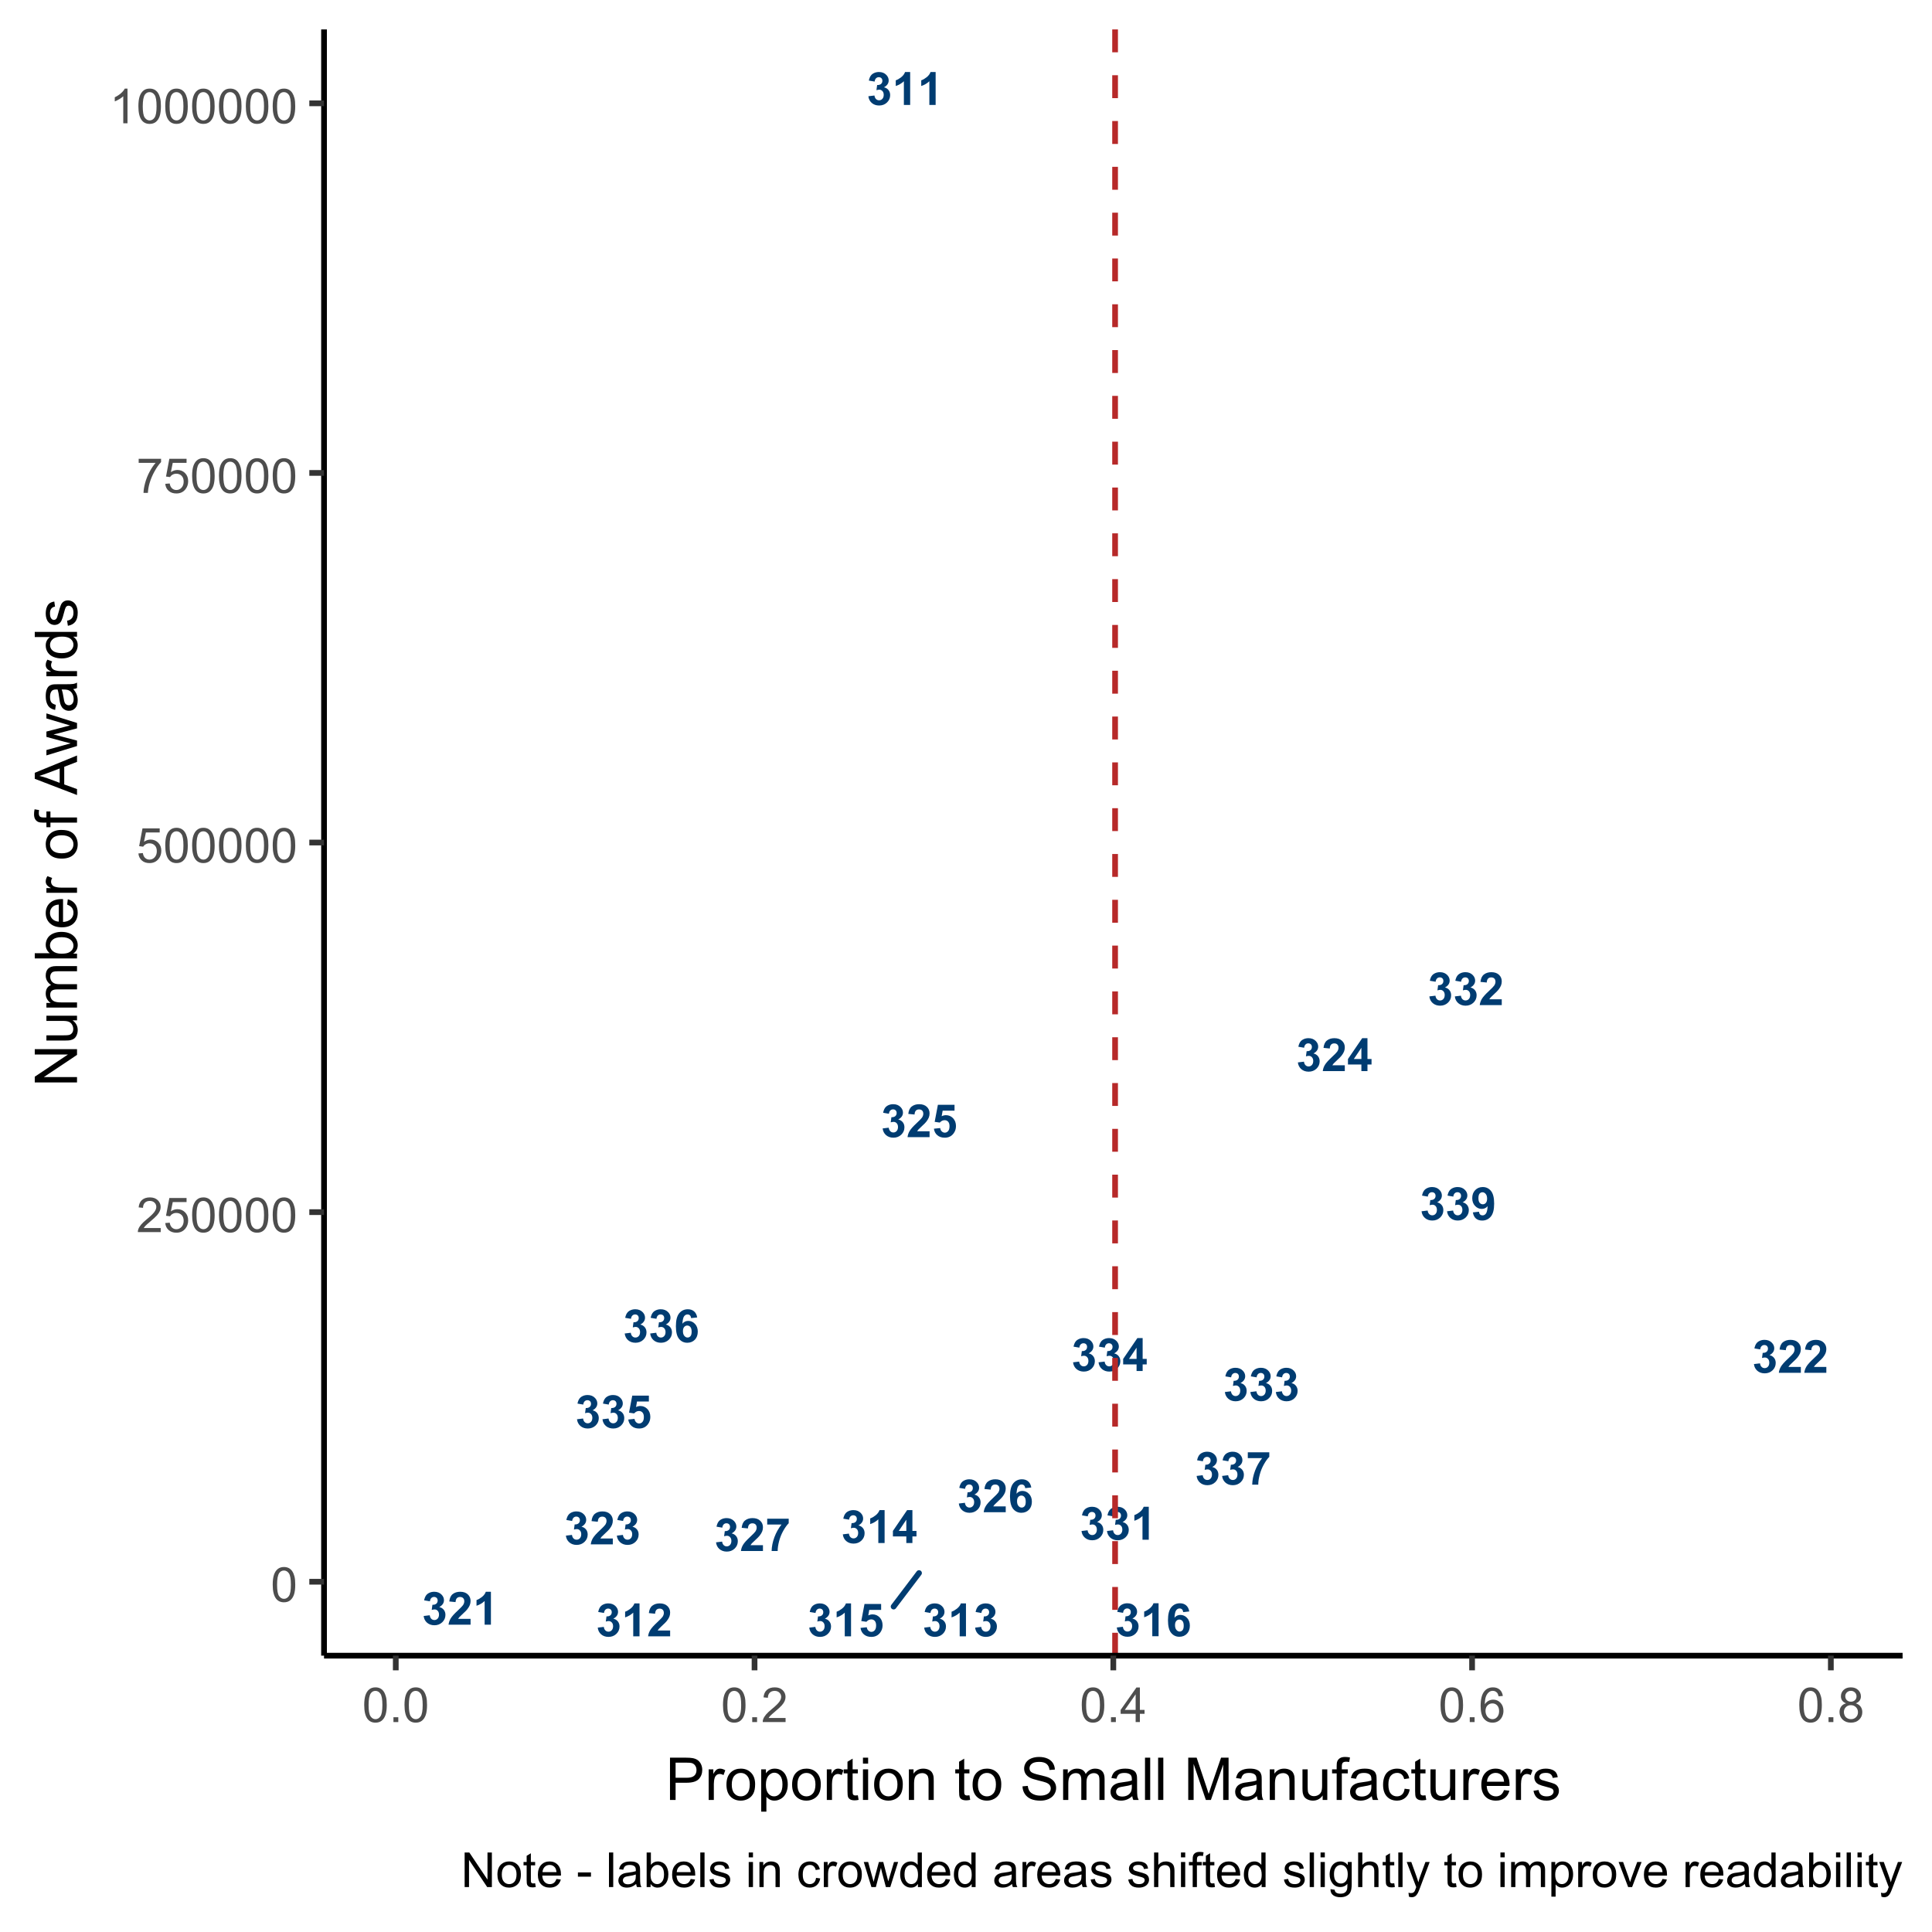 <?xml version="1.0" encoding="UTF-8"?>
<svg xmlns="http://www.w3.org/2000/svg" xmlns:xlink="http://www.w3.org/1999/xlink" width="360" height="360" viewBox="0 0 360 360">
<defs>
<g>
<g id="glyph-0-0">
<path d="M 0.32 -1.621 L 1.453 -1.758 C 1.492 -1.469 1.59 -1.25 1.746 -1.098 C 1.906 -0.941 2.098 -0.867 2.32 -0.867 C 2.562 -0.867 2.766 -0.957 2.934 -1.141 C 3.098 -1.324 3.18 -1.574 3.18 -1.883 C 3.18 -2.18 3.102 -2.41 2.941 -2.586 C 2.785 -2.758 2.59 -2.844 2.363 -2.844 C 2.215 -2.844 2.035 -2.812 1.824 -2.754 L 1.953 -3.711 C 2.273 -3.699 2.512 -3.77 2.68 -3.914 C 2.848 -4.062 2.93 -4.254 2.93 -4.496 C 2.93 -4.703 2.867 -4.867 2.746 -4.988 C 2.625 -5.109 2.461 -5.172 2.258 -5.172 C 2.059 -5.172 1.887 -5.102 1.746 -4.965 C 1.605 -4.824 1.52 -4.621 1.488 -4.355 L 0.41 -4.539 C 0.484 -4.91 0.598 -5.203 0.75 -5.426 C 0.898 -5.645 1.109 -5.82 1.383 -5.945 C 1.652 -6.07 1.957 -6.137 2.293 -6.137 C 2.867 -6.137 3.328 -5.953 3.676 -5.586 C 3.961 -5.285 4.105 -4.945 4.105 -4.566 C 4.105 -4.031 3.812 -3.605 3.227 -3.285 C 3.574 -3.211 3.855 -3.043 4.066 -2.781 C 4.277 -2.52 4.379 -2.203 4.379 -1.832 C 4.379 -1.297 4.184 -0.84 3.793 -0.461 C 3.402 -0.086 2.914 0.105 2.328 0.105 C 1.777 0.105 1.32 -0.055 0.953 -0.371 C 0.59 -0.691 0.379 -1.105 0.32 -1.621 Z M 0.32 -1.621 "/>
</g>
<g id="glyph-0-1">
<path d="M 3.359 0 L 2.188 0 L 2.188 -4.414 C 1.762 -4.016 1.258 -3.719 0.676 -3.527 L 0.676 -4.59 C 0.98 -4.688 1.312 -4.879 1.672 -5.156 C 2.031 -5.438 2.277 -5.762 2.41 -6.137 L 3.359 -6.137 Z M 3.359 0 "/>
</g>
<g id="glyph-0-2">
<path d="M 4.316 -1.086 L 4.316 0 L 0.211 0 C 0.258 -0.41 0.391 -0.801 0.613 -1.168 C 0.836 -1.539 1.273 -2.027 1.93 -2.633 C 2.457 -3.125 2.781 -3.461 2.902 -3.633 C 3.062 -3.875 3.145 -4.113 3.145 -4.352 C 3.145 -4.613 3.074 -4.812 2.934 -4.953 C 2.793 -5.094 2.598 -5.164 2.352 -5.164 C 2.105 -5.164 1.91 -5.09 1.766 -4.941 C 1.621 -4.797 1.539 -4.551 1.516 -4.211 L 0.352 -4.328 C 0.418 -4.973 0.637 -5.434 1.004 -5.715 C 1.371 -5.996 1.828 -6.137 2.379 -6.137 C 2.984 -6.137 3.457 -5.973 3.801 -5.648 C 4.145 -5.324 4.316 -4.918 4.316 -4.434 C 4.316 -4.16 4.27 -3.898 4.172 -3.648 C 4.07 -3.398 3.914 -3.141 3.699 -2.867 C 3.559 -2.688 3.305 -2.426 2.934 -2.09 C 2.566 -1.75 2.332 -1.523 2.23 -1.414 C 2.133 -1.301 2.055 -1.195 1.992 -1.086 Z M 4.316 -1.086 "/>
</g>
<g id="glyph-0-3">
<path d="M 2.66 0 L 2.66 -1.23 L 0.16 -1.23 L 0.16 -2.254 L 2.809 -6.137 L 3.793 -6.137 L 3.793 -2.258 L 4.551 -2.258 L 4.551 -1.23 L 3.793 -1.23 L 3.793 0 L 2.66 0 M 2.66 -2.258 L 2.66 -4.348 L 1.254 -2.258 Z M 2.66 -2.258 "/>
</g>
<g id="glyph-0-4">
<path d="M 0.379 -1.57 L 1.547 -1.691 C 1.578 -1.43 1.68 -1.219 1.844 -1.066 C 2.008 -0.91 2.195 -0.832 2.41 -0.832 C 2.652 -0.832 2.859 -0.934 3.031 -1.133 C 3.199 -1.332 3.285 -1.629 3.285 -2.031 C 3.285 -2.406 3.199 -2.688 3.031 -2.875 C 2.863 -3.062 2.645 -3.156 2.375 -3.156 C 2.039 -3.156 1.738 -3.008 1.473 -2.711 L 0.52 -2.848 L 1.121 -6.027 L 4.219 -6.027 L 4.219 -4.93 L 2.008 -4.93 L 1.824 -3.895 C 2.086 -4.023 2.352 -4.09 2.625 -4.09 C 3.145 -4.09 3.586 -3.898 3.945 -3.523 C 4.309 -3.145 4.488 -2.652 4.488 -2.051 C 4.488 -1.547 4.344 -1.098 4.051 -0.703 C 3.652 -0.164 3.102 0.105 2.398 0.105 C 1.832 0.105 1.371 -0.047 1.016 -0.352 C 0.66 -0.652 0.449 -1.059 0.379 -1.57 Z M 0.379 -1.57 "/>
</g>
<g id="glyph-0-5">
<path d="M 4.332 -4.613 L 3.195 -4.488 C 3.168 -4.723 3.098 -4.895 2.98 -5.004 C 2.863 -5.117 2.711 -5.172 2.527 -5.172 C 2.277 -5.172 2.07 -5.062 1.898 -4.84 C 1.727 -4.617 1.621 -4.152 1.574 -3.449 C 1.867 -3.797 2.23 -3.969 2.664 -3.969 C 3.152 -3.969 3.57 -3.781 3.918 -3.41 C 4.27 -3.035 4.441 -2.555 4.441 -1.969 C 4.441 -1.344 4.258 -0.84 3.895 -0.461 C 3.527 -0.086 3.055 0.105 2.48 0.105 C 1.863 0.105 1.355 -0.137 0.957 -0.613 C 0.562 -1.094 0.363 -1.879 0.363 -2.973 C 0.363 -4.09 0.57 -4.898 0.984 -5.395 C 1.398 -5.887 1.934 -6.137 2.598 -6.137 C 3.062 -6.137 3.445 -6.004 3.75 -5.746 C 4.055 -5.484 4.246 -5.109 4.332 -4.613 M 1.676 -2.059 C 1.676 -1.68 1.762 -1.383 1.938 -1.176 C 2.113 -0.969 2.312 -0.867 2.539 -0.867 C 2.754 -0.867 2.938 -0.953 3.078 -1.121 C 3.223 -1.289 3.297 -1.57 3.297 -1.953 C 3.297 -2.352 3.219 -2.645 3.062 -2.828 C 2.906 -3.012 2.715 -3.105 2.48 -3.105 C 2.254 -3.105 2.066 -3.016 1.91 -2.84 C 1.754 -2.664 1.676 -2.402 1.676 -2.059 Z M 1.676 -2.059 "/>
</g>
<g id="glyph-0-6">
<path d="M 0.363 -4.938 L 0.363 -6.027 L 4.367 -6.027 L 4.367 -5.176 C 4.039 -4.852 3.699 -4.383 3.359 -3.777 C 3.016 -3.168 2.758 -2.52 2.578 -1.836 C 2.398 -1.152 2.309 -0.539 2.312 0 L 1.184 0 C 1.203 -0.844 1.379 -1.707 1.707 -2.586 C 2.035 -3.461 2.477 -4.246 3.027 -4.938 Z M 0.363 -4.938 "/>
</g>
<g id="glyph-0-7">
<path d="M 0.387 -1.414 L 1.52 -1.539 C 1.551 -1.309 1.621 -1.137 1.738 -1.023 C 1.855 -0.914 2.008 -0.859 2.199 -0.859 C 2.441 -0.859 2.648 -0.969 2.816 -1.191 C 2.988 -1.414 3.094 -1.875 3.145 -2.574 C 2.848 -2.234 2.48 -2.062 2.039 -2.062 C 1.559 -2.062 1.145 -2.25 0.793 -2.621 C 0.445 -2.992 0.27 -3.473 0.27 -4.066 C 0.27 -4.688 0.453 -5.188 0.824 -5.566 C 1.191 -5.945 1.66 -6.137 2.23 -6.137 C 2.848 -6.137 3.359 -5.895 3.754 -5.418 C 4.152 -4.938 4.352 -4.148 4.352 -3.051 C 4.352 -1.934 4.145 -1.129 3.73 -0.633 C 3.316 -0.141 2.777 0.109 2.113 0.109 C 1.637 0.109 1.25 -0.02 0.953 -0.273 C 0.66 -0.527 0.473 -0.906 0.387 -1.414 M 3.039 -3.973 C 3.039 -4.352 2.953 -4.645 2.777 -4.852 C 2.605 -5.059 2.402 -5.164 2.176 -5.164 C 1.957 -5.164 1.777 -5.078 1.637 -4.906 C 1.492 -4.738 1.422 -4.457 1.422 -4.066 C 1.422 -3.672 1.5 -3.383 1.656 -3.199 C 1.809 -3.016 2.004 -2.922 2.238 -2.922 C 2.465 -2.922 2.652 -3.012 2.809 -3.188 C 2.961 -3.367 3.039 -3.629 3.039 -3.973 Z M 3.039 -3.973 "/>
</g>
<g id="glyph-1-0">
<path d="M 0.375 -3.176 C 0.375 -3.938 0.453 -4.551 0.609 -5.016 C 0.766 -5.48 1 -5.84 1.309 -6.09 C 1.617 -6.344 2.004 -6.469 2.473 -6.469 C 2.82 -6.469 3.121 -6.398 3.383 -6.262 C 3.645 -6.121 3.859 -5.922 4.031 -5.656 C 4.199 -5.395 4.332 -5.078 4.43 -4.699 C 4.527 -4.324 4.574 -3.816 4.574 -3.176 C 4.574 -2.422 4.496 -1.812 4.344 -1.348 C 4.188 -0.883 3.953 -0.523 3.645 -0.27 C 3.336 -0.016 2.945 0.109 2.473 0.109 C 1.852 0.109 1.363 -0.113 1.012 -0.559 C 0.586 -1.094 0.375 -1.969 0.375 -3.176 M 1.188 -3.176 C 1.188 -2.121 1.309 -1.414 1.559 -1.066 C 1.805 -0.715 2.109 -0.539 2.473 -0.539 C 2.836 -0.539 3.145 -0.715 3.391 -1.066 C 3.637 -1.418 3.762 -2.121 3.762 -3.176 C 3.762 -4.238 3.637 -4.941 3.391 -5.289 C 3.145 -5.641 2.836 -5.812 2.465 -5.812 C 2.102 -5.812 1.812 -5.66 1.594 -5.352 C 1.324 -4.961 1.188 -4.234 1.188 -3.176 Z M 1.188 -3.176 "/>
</g>
<g id="glyph-1-1">
<path d="M 4.531 -0.762 L 4.531 0 L 0.273 0 C 0.266 -0.191 0.297 -0.375 0.363 -0.551 C 0.473 -0.84 0.648 -1.125 0.887 -1.406 C 1.125 -1.688 1.469 -2.012 1.922 -2.383 C 2.621 -2.957 3.094 -3.41 3.34 -3.746 C 3.586 -4.082 3.711 -4.398 3.711 -4.699 C 3.711 -5.012 3.598 -5.277 3.371 -5.492 C 3.148 -5.707 2.855 -5.812 2.496 -5.812 C 2.113 -5.812 1.809 -5.699 1.582 -5.473 C 1.352 -5.242 1.238 -4.926 1.234 -4.523 L 0.422 -4.605 C 0.477 -5.211 0.688 -5.676 1.051 -5.992 C 1.414 -6.309 1.902 -6.469 2.516 -6.469 C 3.133 -6.469 3.621 -6.297 3.98 -5.953 C 4.34 -5.613 4.523 -5.188 4.523 -4.68 C 4.523 -4.422 4.469 -4.168 4.363 -3.922 C 4.258 -3.672 4.082 -3.41 3.84 -3.133 C 3.594 -2.859 3.188 -2.48 2.617 -2 C 2.145 -1.602 1.84 -1.332 1.703 -1.188 C 1.57 -1.047 1.461 -0.902 1.371 -0.762 Z M 4.531 -0.762 "/>
</g>
<g id="glyph-1-2">
<path d="M 0.375 -1.688 L 1.203 -1.758 C 1.266 -1.352 1.41 -1.051 1.633 -0.848 C 1.855 -0.641 2.125 -0.539 2.445 -0.539 C 2.824 -0.539 3.148 -0.684 3.41 -0.973 C 3.672 -1.258 3.805 -1.641 3.805 -2.113 C 3.805 -2.566 3.68 -2.922 3.426 -3.18 C 3.172 -3.441 2.84 -3.574 2.43 -3.574 C 2.176 -3.574 1.945 -3.516 1.742 -3.398 C 1.535 -3.285 1.375 -3.133 1.258 -2.949 L 0.516 -3.047 L 1.137 -6.355 L 4.344 -6.355 L 4.344 -5.598 L 1.77 -5.598 L 1.422 -3.867 C 1.809 -4.137 2.215 -4.27 2.641 -4.273 C 3.203 -4.27 3.68 -4.078 4.066 -3.688 C 4.453 -3.297 4.645 -2.797 4.645 -2.184 C 4.645 -1.602 4.477 -1.098 4.137 -0.672 C 3.723 -0.152 3.156 0.109 2.445 0.109 C 1.855 0.109 1.379 -0.055 1.008 -0.383 C 0.637 -0.711 0.426 -1.145 0.375 -1.688 Z M 0.375 -1.688 "/>
</g>
<g id="glyph-1-3">
<path d="M 0.426 -5.598 L 0.426 -6.359 L 4.598 -6.359 L 4.598 -5.742 C 4.188 -5.309 3.781 -4.727 3.379 -4.004 C 2.973 -3.281 2.664 -2.535 2.445 -1.77 C 2.285 -1.23 2.184 -0.641 2.141 0 L 1.328 0 C 1.336 -0.508 1.434 -1.121 1.625 -1.836 C 1.816 -2.555 2.09 -3.246 2.445 -3.914 C 2.801 -4.578 3.18 -5.141 3.582 -5.598 Z M 0.426 -5.598 "/>
</g>
<g id="glyph-1-4">
<path d="M 3.352 0 L 2.562 0 L 2.562 -5.039 C 2.371 -4.859 2.121 -4.676 1.812 -4.496 C 1.504 -4.312 1.227 -4.176 0.98 -4.086 L 0.98 -4.852 C 1.422 -5.059 1.809 -5.312 2.141 -5.609 C 2.473 -5.902 2.707 -6.191 2.844 -6.469 L 3.352 -6.469 Z M 3.352 0 "/>
</g>
<g id="glyph-1-5">
<path d="M 0.816 0 L 0.816 -0.902 L 1.719 -0.902 L 1.719 0 Z M 0.816 0 "/>
</g>
<g id="glyph-1-6">
<path d="M 2.91 0 L 2.91 -1.543 L 0.113 -1.543 L 0.113 -2.266 L 3.055 -6.441 L 3.699 -6.441 L 3.699 -2.266 L 4.57 -2.266 L 4.57 -1.543 L 3.699 -1.543 L 3.699 0 L 2.91 0 M 2.91 -2.266 L 2.91 -5.172 L 0.891 -2.266 Z M 2.91 -2.266 "/>
</g>
<g id="glyph-1-7">
<path d="M 4.477 -4.863 L 3.691 -4.805 C 3.621 -5.113 3.52 -5.34 3.391 -5.48 C 3.18 -5.707 2.914 -5.82 2.602 -5.82 C 2.348 -5.82 2.129 -5.75 1.938 -5.609 C 1.688 -5.426 1.492 -5.16 1.348 -4.812 C 1.207 -4.465 1.129 -3.965 1.125 -3.32 C 1.316 -3.613 1.547 -3.828 1.824 -3.969 C 2.098 -4.109 2.387 -4.18 2.688 -4.18 C 3.215 -4.18 3.664 -3.984 4.035 -3.598 C 4.406 -3.207 4.594 -2.707 4.594 -2.094 C 4.594 -1.688 4.504 -1.312 4.332 -0.965 C 4.156 -0.617 3.918 -0.352 3.613 -0.168 C 3.309 0.016 2.961 0.109 2.574 0.109 C 1.914 0.109 1.379 -0.133 0.961 -0.617 C 0.547 -1.102 0.34 -1.902 0.34 -3.016 C 0.34 -4.258 0.566 -5.164 1.027 -5.73 C 1.43 -6.223 1.969 -6.469 2.648 -6.469 C 3.156 -6.469 3.57 -6.328 3.895 -6.043 C 4.219 -5.758 4.414 -5.367 4.477 -4.863 M 1.25 -2.086 C 1.25 -1.816 1.305 -1.555 1.422 -1.305 C 1.539 -1.055 1.699 -0.867 1.906 -0.734 C 2.113 -0.605 2.332 -0.539 2.562 -0.539 C 2.895 -0.539 3.184 -0.676 3.422 -0.945 C 3.664 -1.215 3.785 -1.582 3.785 -2.043 C 3.785 -2.488 3.664 -2.84 3.43 -3.098 C 3.191 -3.352 2.891 -3.48 2.531 -3.48 C 2.172 -3.48 1.871 -3.352 1.621 -3.098 C 1.371 -2.84 1.25 -2.504 1.25 -2.086 Z M 1.25 -2.086 "/>
</g>
<g id="glyph-1-8">
<path d="M 1.59 -3.492 C 1.262 -3.613 1.02 -3.785 0.859 -4.008 C 0.703 -4.23 0.625 -4.496 0.625 -4.809 C 0.625 -5.277 0.793 -5.672 1.129 -5.988 C 1.465 -6.309 1.914 -6.469 2.473 -6.469 C 3.035 -6.469 3.488 -6.305 3.832 -5.98 C 4.176 -5.652 4.348 -5.254 4.348 -4.785 C 4.348 -4.488 4.27 -4.227 4.109 -4.004 C 3.953 -3.785 3.715 -3.613 3.398 -3.492 C 3.793 -3.363 4.094 -3.156 4.301 -2.871 C 4.508 -2.582 4.609 -2.238 4.609 -1.84 C 4.609 -1.289 4.414 -0.828 4.023 -0.453 C 3.637 -0.078 3.121 0.109 2.488 0.109 C 1.852 0.109 1.34 -0.078 0.949 -0.453 C 0.559 -0.832 0.363 -1.301 0.363 -1.863 C 0.363 -2.281 0.473 -2.633 0.684 -2.914 C 0.895 -3.199 1.199 -3.391 1.59 -3.492 M 1.434 -4.836 C 1.434 -4.527 1.531 -4.281 1.727 -4.086 C 1.922 -3.895 2.18 -3.797 2.492 -3.797 C 2.797 -3.797 3.047 -3.895 3.242 -4.086 C 3.438 -4.277 3.531 -4.512 3.531 -4.789 C 3.531 -5.078 3.434 -5.324 3.23 -5.523 C 3.031 -5.719 2.781 -5.82 2.484 -5.82 C 2.18 -5.82 1.93 -5.723 1.73 -5.527 C 1.531 -5.336 1.434 -5.102 1.434 -4.836 M 1.18 -1.859 C 1.18 -1.633 1.23 -1.414 1.34 -1.203 C 1.445 -0.992 1.605 -0.828 1.816 -0.715 C 2.027 -0.598 2.254 -0.539 2.496 -0.539 C 2.875 -0.539 3.188 -0.66 3.434 -0.906 C 3.68 -1.148 3.801 -1.457 3.801 -1.832 C 3.801 -2.215 3.676 -2.527 3.422 -2.777 C 3.168 -3.027 2.852 -3.152 2.469 -3.152 C 2.098 -3.152 1.789 -3.027 1.543 -2.781 C 1.301 -2.535 1.18 -2.227 1.18 -1.859 Z M 1.18 -1.859 "/>
</g>
<g id="glyph-1-9">
<path d="M 0.688 0 L 0.688 -6.441 L 1.559 -6.441 L 4.945 -1.383 L 4.945 -6.441 L 5.762 -6.441 L 5.762 0 L 4.887 0 L 1.504 -5.062 L 1.504 0 Z M 0.688 0 "/>
</g>
<g id="glyph-1-10">
<path d="M 0.297 -2.332 C 0.297 -3.199 0.539 -3.836 1.02 -4.254 C 1.422 -4.598 1.91 -4.773 2.488 -4.773 C 3.129 -4.773 3.652 -4.562 4.062 -4.141 C 4.469 -3.723 4.672 -3.141 4.672 -2.398 C 4.672 -1.797 4.582 -1.328 4.402 -0.98 C 4.223 -0.637 3.957 -0.371 3.613 -0.18 C 3.27 0.012 2.895 0.105 2.488 0.105 C 1.832 0.105 1.305 -0.105 0.902 -0.523 C 0.5 -0.941 0.297 -1.547 0.297 -2.332 M 1.113 -2.332 C 1.113 -1.734 1.242 -1.289 1.504 -0.992 C 1.762 -0.695 2.094 -0.547 2.488 -0.547 C 2.879 -0.547 3.207 -0.695 3.469 -0.992 C 3.727 -1.293 3.859 -1.746 3.859 -2.359 C 3.859 -2.938 3.727 -3.375 3.465 -3.672 C 3.203 -3.969 2.875 -4.117 2.488 -4.117 C 2.094 -4.117 1.762 -3.969 1.504 -3.672 C 1.242 -3.379 1.113 -2.93 1.113 -2.332 Z M 1.113 -2.332 "/>
</g>
<g id="glyph-1-11">
<path d="M 2.32 -0.707 L 2.434 -0.008 C 2.211 0.039 2.012 0.062 1.836 0.062 C 1.551 0.062 1.328 0.016 1.168 -0.074 C 1.012 -0.164 0.898 -0.285 0.836 -0.434 C 0.77 -0.582 0.738 -0.891 0.738 -1.367 L 0.738 -4.051 L 0.156 -4.051 L 0.156 -4.668 L 0.738 -4.668 L 0.738 -5.824 L 1.523 -6.297 L 1.523 -4.668 L 2.32 -4.668 L 2.32 -4.051 L 1.523 -4.051 L 1.523 -1.324 C 1.523 -1.098 1.539 -0.953 1.566 -0.887 C 1.594 -0.824 1.641 -0.773 1.703 -0.734 C 1.766 -0.695 1.855 -0.676 1.973 -0.676 C 2.062 -0.676 2.176 -0.688 2.32 -0.707 Z M 2.32 -0.707 "/>
</g>
<g id="glyph-1-12">
<path d="M 3.789 -1.504 L 4.605 -1.402 C 4.477 -0.926 4.238 -0.555 3.891 -0.289 C 3.539 -0.027 3.094 0.105 2.555 0.105 C 1.871 0.105 1.328 -0.105 0.93 -0.523 C 0.531 -0.945 0.328 -1.535 0.328 -2.293 C 0.328 -3.078 0.531 -3.688 0.938 -4.121 C 1.34 -4.555 1.863 -4.773 2.508 -4.773 C 3.133 -4.773 3.645 -4.559 4.039 -4.137 C 4.434 -3.711 4.633 -3.113 4.633 -2.344 C 4.633 -2.297 4.629 -2.227 4.629 -2.133 L 1.148 -2.133 C 1.176 -1.617 1.32 -1.227 1.582 -0.953 C 1.844 -0.68 2.168 -0.547 2.559 -0.547 C 2.848 -0.547 3.094 -0.621 3.301 -0.773 C 3.504 -0.926 3.668 -1.168 3.789 -1.504 M 1.191 -2.781 L 3.797 -2.781 C 3.762 -3.176 3.66 -3.469 3.5 -3.664 C 3.246 -3.969 2.918 -4.121 2.52 -4.121 C 2.156 -4.121 1.848 -4 1.602 -3.758 C 1.355 -3.516 1.219 -3.188 1.191 -2.781 Z M 1.191 -2.781 "/>
</g>
<g id="glyph-1-13">
</g>
<g id="glyph-1-14">
<path d="M 0.285 -1.934 L 0.285 -2.73 L 2.715 -2.73 L 2.715 -1.934 Z M 0.285 -1.934 "/>
</g>
<g id="glyph-1-15">
<path d="M 0.574 0 L 0.574 -6.441 L 1.367 -6.441 L 1.367 0 Z M 0.574 0 "/>
</g>
<g id="glyph-1-16">
<path d="M 3.641 -0.574 C 3.344 -0.328 3.062 -0.152 2.793 -0.047 C 2.523 0.055 2.23 0.105 1.922 0.105 C 1.406 0.105 1.012 -0.02 0.738 -0.27 C 0.461 -0.52 0.324 -0.84 0.324 -1.23 C 0.324 -1.461 0.379 -1.668 0.48 -1.855 C 0.586 -2.047 0.723 -2.195 0.891 -2.312 C 1.059 -2.426 1.25 -2.512 1.461 -2.57 C 1.613 -2.613 1.848 -2.652 2.164 -2.688 C 2.801 -2.766 3.27 -2.855 3.574 -2.961 C 3.574 -3.07 3.578 -3.141 3.578 -3.168 C 3.578 -3.492 3.504 -3.719 3.352 -3.852 C 3.152 -4.027 2.852 -4.117 2.453 -4.117 C 2.078 -4.117 1.805 -4.051 1.629 -3.922 C 1.449 -3.793 1.32 -3.562 1.234 -3.23 L 0.461 -3.336 C 0.531 -3.668 0.648 -3.934 0.809 -4.137 C 0.969 -4.34 1.203 -4.496 1.508 -4.609 C 1.812 -4.719 2.164 -4.773 2.566 -4.773 C 2.965 -4.773 3.289 -4.727 3.539 -4.633 C 3.785 -4.539 3.969 -4.422 4.086 -4.277 C 4.203 -4.137 4.285 -3.957 4.332 -3.738 C 4.359 -3.605 4.371 -3.363 4.371 -3.012 L 4.371 -1.957 C 4.371 -1.219 4.391 -0.754 4.422 -0.559 C 4.457 -0.367 4.523 -0.18 4.625 0 L 3.797 0 C 3.715 -0.164 3.66 -0.355 3.641 -0.574 M 3.574 -2.344 C 3.285 -2.227 2.855 -2.125 2.281 -2.043 C 1.957 -1.996 1.727 -1.945 1.59 -1.887 C 1.457 -1.828 1.352 -1.742 1.277 -1.629 C 1.207 -1.516 1.168 -1.391 1.168 -1.254 C 1.168 -1.043 1.25 -0.867 1.41 -0.727 C 1.566 -0.586 1.801 -0.516 2.109 -0.516 C 2.414 -0.516 2.684 -0.582 2.922 -0.715 C 3.16 -0.848 3.332 -1.031 3.445 -1.262 C 3.531 -1.441 3.574 -1.703 3.574 -2.051 Z M 3.574 -2.344 "/>
</g>
<g id="glyph-1-17">
<path d="M 1.324 0 L 0.59 0 L 0.59 -6.441 L 1.379 -6.441 L 1.379 -4.145 C 1.715 -4.562 2.141 -4.773 2.66 -4.773 C 2.945 -4.773 3.219 -4.715 3.473 -4.598 C 3.73 -4.484 3.941 -4.32 4.105 -4.109 C 4.273 -3.902 4.402 -3.648 4.496 -3.352 C 4.59 -3.059 4.637 -2.742 4.637 -2.402 C 4.637 -1.605 4.438 -0.984 4.043 -0.551 C 3.648 -0.113 3.172 0.105 2.617 0.105 C 2.066 0.105 1.637 -0.125 1.324 -0.586 L 1.324 0 M 1.312 -2.367 C 1.312 -1.809 1.391 -1.406 1.543 -1.156 C 1.793 -0.75 2.129 -0.547 2.555 -0.547 C 2.898 -0.547 3.199 -0.695 3.449 -0.996 C 3.703 -1.297 3.828 -1.742 3.828 -2.336 C 3.828 -2.945 3.707 -3.398 3.465 -3.688 C 3.223 -3.977 2.93 -4.121 2.59 -4.121 C 2.242 -4.121 1.945 -3.973 1.691 -3.672 C 1.441 -3.371 1.312 -2.938 1.312 -2.367 Z M 1.312 -2.367 "/>
</g>
<g id="glyph-1-18">
<path d="M 0.277 -1.395 L 1.059 -1.516 C 1.102 -1.203 1.227 -0.961 1.426 -0.797 C 1.625 -0.629 1.906 -0.547 2.266 -0.547 C 2.629 -0.547 2.898 -0.617 3.078 -0.766 C 3.25 -0.914 3.34 -1.09 3.34 -1.289 C 3.34 -1.465 3.262 -1.605 3.105 -1.711 C 3 -1.781 2.73 -1.867 2.297 -1.977 C 1.719 -2.125 1.316 -2.25 1.094 -2.359 C 0.867 -2.465 0.699 -2.613 0.582 -2.801 C 0.465 -2.992 0.41 -3.199 0.41 -3.43 C 0.41 -3.637 0.457 -3.828 0.551 -4.004 C 0.648 -4.184 0.777 -4.328 0.941 -4.445 C 1.062 -4.539 1.23 -4.613 1.445 -4.68 C 1.656 -4.742 1.883 -4.773 2.125 -4.773 C 2.492 -4.773 2.816 -4.719 3.09 -4.613 C 3.367 -4.508 3.574 -4.367 3.703 -4.188 C 3.836 -4.004 3.926 -3.766 3.977 -3.461 L 3.203 -3.359 C 3.168 -3.598 3.066 -3.785 2.898 -3.922 C 2.73 -4.055 2.492 -4.121 2.184 -4.121 C 1.82 -4.121 1.562 -4.062 1.406 -3.941 C 1.25 -3.82 1.172 -3.68 1.172 -3.52 C 1.172 -3.418 1.207 -3.324 1.27 -3.242 C 1.336 -3.156 1.434 -3.086 1.574 -3.031 C 1.652 -3.004 1.887 -2.938 2.273 -2.828 C 2.832 -2.68 3.223 -2.559 3.441 -2.465 C 3.664 -2.367 3.836 -2.23 3.965 -2.047 C 4.09 -1.867 4.152 -1.641 4.152 -1.371 C 4.152 -1.105 4.074 -0.859 3.922 -0.625 C 3.77 -0.395 3.547 -0.215 3.258 -0.086 C 2.965 0.043 2.637 0.105 2.273 0.105 C 1.664 0.105 1.203 -0.02 0.887 -0.273 C 0.566 -0.523 0.363 -0.898 0.277 -1.395 Z M 0.277 -1.395 "/>
</g>
<g id="glyph-1-19">
<path d="M 0.598 -5.531 L 0.598 -6.441 L 1.391 -6.441 L 1.391 -5.531 L 0.598 -5.531 M 0.598 0 L 0.598 -4.668 L 1.391 -4.668 L 1.391 0 Z M 0.598 0 "/>
</g>
<g id="glyph-1-20">
<path d="M 0.594 0 L 0.594 -4.668 L 1.305 -4.668 L 1.305 -4.004 C 1.648 -4.516 2.145 -4.773 2.789 -4.773 C 3.07 -4.773 3.332 -4.723 3.566 -4.621 C 3.801 -4.52 3.977 -4.387 4.094 -4.223 C 4.211 -4.059 4.293 -3.863 4.344 -3.641 C 4.371 -3.492 4.387 -3.234 4.387 -2.871 L 4.387 0 L 3.594 0 L 3.594 -2.84 C 3.594 -3.16 3.562 -3.402 3.504 -3.562 C 3.441 -3.723 3.332 -3.848 3.176 -3.945 C 3.02 -4.039 2.836 -4.086 2.625 -4.086 C 2.285 -4.086 1.996 -3.98 1.75 -3.766 C 1.508 -3.551 1.383 -3.148 1.383 -2.547 L 1.383 0 Z M 0.594 0 "/>
</g>
<g id="glyph-1-21">
<path d="M 3.641 -1.711 L 4.418 -1.609 C 4.332 -1.07 4.113 -0.652 3.766 -0.348 C 3.414 -0.047 2.984 0.105 2.473 0.105 C 1.836 0.105 1.32 -0.102 0.934 -0.52 C 0.547 -0.938 0.352 -1.535 0.352 -2.316 C 0.352 -2.82 0.434 -3.262 0.602 -3.641 C 0.77 -4.016 1.023 -4.301 1.363 -4.488 C 1.707 -4.68 2.078 -4.773 2.477 -4.773 C 2.984 -4.773 3.398 -4.645 3.723 -4.387 C 4.043 -4.133 4.25 -3.766 4.344 -3.297 L 3.574 -3.176 C 3.5 -3.492 3.371 -3.727 3.184 -3.883 C 2.996 -4.043 2.773 -4.121 2.508 -4.121 C 2.109 -4.121 1.785 -3.98 1.539 -3.695 C 1.289 -3.406 1.164 -2.957 1.164 -2.336 C 1.164 -1.711 1.285 -1.254 1.523 -0.973 C 1.766 -0.688 2.078 -0.547 2.465 -0.547 C 2.777 -0.547 3.035 -0.641 3.242 -0.832 C 3.449 -1.02 3.582 -1.312 3.641 -1.711 Z M 3.641 -1.711 "/>
</g>
<g id="glyph-1-22">
<path d="M 0.586 0 L 0.586 -4.668 L 1.297 -4.668 L 1.297 -3.961 C 1.477 -4.289 1.645 -4.508 1.801 -4.613 C 1.953 -4.719 2.121 -4.773 2.309 -4.773 C 2.574 -4.773 2.844 -4.688 3.121 -4.516 L 2.848 -3.785 C 2.656 -3.898 2.461 -3.953 2.266 -3.953 C 2.094 -3.953 1.938 -3.902 1.801 -3.801 C 1.664 -3.695 1.566 -3.551 1.508 -3.367 C 1.418 -3.086 1.375 -2.777 1.375 -2.445 L 1.375 0 Z M 0.586 0 "/>
</g>
<g id="glyph-1-23">
<path d="M 1.453 0 L 0.027 -4.668 L 0.844 -4.668 L 1.586 -1.973 L 1.863 -0.973 C 1.875 -1.02 1.957 -1.34 2.105 -1.934 L 2.848 -4.668 L 3.66 -4.668 L 4.359 -1.961 L 4.594 -1.066 L 4.859 -1.969 L 5.66 -4.668 L 6.43 -4.668 L 4.969 0 L 4.148 0 L 3.406 -2.797 L 3.227 -3.59 L 2.281 0 Z M 1.453 0 "/>
</g>
<g id="glyph-1-24">
<path d="M 3.621 0 L 3.621 -0.59 C 3.324 -0.125 2.891 0.105 2.316 0.105 C 1.945 0.105 1.602 0.004 1.289 -0.203 C 0.977 -0.406 0.734 -0.695 0.566 -1.062 C 0.395 -1.43 0.309 -1.852 0.309 -2.328 C 0.309 -2.797 0.387 -3.219 0.539 -3.598 C 0.695 -3.977 0.93 -4.266 1.238 -4.469 C 1.551 -4.672 1.898 -4.773 2.281 -4.773 C 2.562 -4.773 2.812 -4.715 3.031 -4.594 C 3.25 -4.477 3.43 -4.32 3.57 -4.133 L 3.57 -6.441 L 4.355 -6.441 L 4.355 0 L 3.621 0 M 1.121 -2.328 C 1.121 -1.73 1.246 -1.285 1.5 -0.988 C 1.75 -0.691 2.047 -0.547 2.391 -0.547 C 2.734 -0.547 3.031 -0.688 3.273 -0.969 C 3.512 -1.25 3.633 -1.684 3.633 -2.262 C 3.633 -2.902 3.512 -3.371 3.266 -3.668 C 3.02 -3.969 2.715 -4.117 2.355 -4.117 C 2.004 -4.117 1.711 -3.973 1.473 -3.688 C 1.238 -3.398 1.121 -2.945 1.121 -2.328 Z M 1.121 -2.328 "/>
</g>
<g id="glyph-1-25">
<path d="M 0.594 0 L 0.594 -6.441 L 1.383 -6.441 L 1.383 -4.133 C 1.754 -4.559 2.219 -4.773 2.781 -4.773 C 3.129 -4.773 3.43 -4.703 3.684 -4.566 C 3.938 -4.434 4.121 -4.242 4.23 -4.004 C 4.34 -3.762 4.395 -3.414 4.395 -2.957 L 4.395 0 L 3.602 0 L 3.602 -2.957 C 3.602 -3.352 3.52 -3.641 3.348 -3.82 C 3.176 -4 2.934 -4.09 2.617 -4.09 C 2.383 -4.09 2.164 -4.031 1.957 -3.91 C 1.75 -3.789 1.605 -3.621 1.516 -3.414 C 1.43 -3.207 1.383 -2.918 1.383 -2.555 L 1.383 0 Z M 0.594 0 "/>
</g>
<g id="glyph-1-26">
<path d="M 0.781 0 L 0.781 -4.051 L 0.082 -4.051 L 0.082 -4.668 L 0.781 -4.668 L 0.781 -5.164 C 0.781 -5.477 0.809 -5.711 0.867 -5.863 C 0.941 -6.066 1.074 -6.234 1.27 -6.359 C 1.461 -6.488 1.727 -6.551 2.074 -6.551 C 2.297 -6.551 2.543 -6.527 2.812 -6.473 L 2.695 -5.781 C 2.531 -5.812 2.375 -5.828 2.227 -5.828 C 1.988 -5.828 1.816 -5.777 1.719 -5.672 C 1.617 -5.57 1.57 -5.379 1.57 -5.098 L 1.57 -4.668 L 2.477 -4.668 L 2.477 -4.051 L 1.57 -4.051 L 1.57 0 Z M 0.781 0 "/>
</g>
<g id="glyph-1-27">
<path d="M 0.449 0.387 L 1.219 0.5 C 1.25 0.738 1.34 0.91 1.484 1.02 C 1.68 1.164 1.949 1.238 2.289 1.238 C 2.656 1.238 2.938 1.164 3.137 1.02 C 3.336 0.871 3.473 0.668 3.543 0.406 C 3.582 0.242 3.602 -0.094 3.598 -0.609 C 3.254 -0.203 2.824 0 2.309 0 C 1.664 0 1.168 -0.23 0.816 -0.695 C 0.465 -1.156 0.289 -1.711 0.289 -2.359 C 0.289 -2.805 0.371 -3.215 0.531 -3.594 C 0.691 -3.969 0.926 -4.258 1.234 -4.465 C 1.539 -4.668 1.898 -4.773 2.312 -4.773 C 2.863 -4.773 3.316 -4.551 3.672 -4.105 L 3.672 -4.668 L 4.402 -4.668 L 4.402 -0.633 C 4.402 0.094 4.328 0.609 4.18 0.91 C 4.035 1.215 3.801 1.453 3.477 1.629 C 3.156 1.805 2.762 1.895 2.293 1.895 C 1.738 1.895 1.289 1.77 0.945 1.52 C 0.602 1.27 0.438 0.891 0.449 0.387 M 1.102 -2.418 C 1.102 -1.805 1.223 -1.359 1.469 -1.078 C 1.711 -0.797 2.016 -0.656 2.383 -0.656 C 2.746 -0.656 3.051 -0.793 3.297 -1.074 C 3.543 -1.355 3.664 -1.793 3.664 -2.391 C 3.664 -2.961 3.539 -3.391 3.285 -3.684 C 3.031 -3.973 2.727 -4.117 2.367 -4.117 C 2.016 -4.117 1.719 -3.977 1.473 -3.688 C 1.227 -3.402 1.102 -2.98 1.102 -2.418 Z M 1.102 -2.418 "/>
</g>
<g id="glyph-1-28">
<path d="M 0.559 1.797 L 0.469 1.055 C 0.645 1.102 0.793 1.125 0.922 1.125 C 1.098 1.125 1.238 1.094 1.344 1.039 C 1.449 0.977 1.535 0.895 1.605 0.789 C 1.652 0.711 1.734 0.516 1.844 0.203 C 1.859 0.156 1.883 0.094 1.914 0.008 L 0.145 -4.668 L 0.996 -4.668 L 1.969 -1.965 C 2.094 -1.621 2.207 -1.262 2.309 -0.883 C 2.398 -1.246 2.508 -1.602 2.633 -1.945 L 3.629 -4.668 L 4.422 -4.668 L 2.645 0.078 C 2.453 0.59 2.309 0.945 2.203 1.137 C 2.062 1.398 1.898 1.59 1.719 1.711 C 1.535 1.832 1.32 1.895 1.066 1.895 C 0.914 1.895 0.746 1.863 0.559 1.797 Z M 0.559 1.797 "/>
</g>
<g id="glyph-1-29">
<path d="M 0.594 0 L 0.594 -4.668 L 1.301 -4.668 L 1.301 -4.012 C 1.445 -4.242 1.641 -4.426 1.887 -4.562 C 2.129 -4.703 2.406 -4.773 2.715 -4.773 C 3.062 -4.773 3.344 -4.699 3.566 -4.559 C 3.789 -4.414 3.941 -4.211 4.035 -3.953 C 4.402 -4.5 4.883 -4.773 5.477 -4.773 C 5.938 -4.773 6.293 -4.645 6.543 -4.387 C 6.793 -4.133 6.918 -3.738 6.918 -3.203 L 6.918 0 L 6.129 0 L 6.129 -2.941 C 6.129 -3.258 6.105 -3.484 6.055 -3.625 C 6.004 -3.762 5.91 -3.875 5.773 -3.961 C 5.641 -4.043 5.48 -4.086 5.301 -4.086 C 4.973 -4.086 4.699 -3.977 4.484 -3.758 C 4.266 -3.543 4.156 -3.191 4.156 -2.711 L 4.156 0 L 3.367 0 L 3.367 -3.031 C 3.367 -3.383 3.301 -3.648 3.172 -3.824 C 3.043 -4 2.832 -4.086 2.539 -4.086 C 2.316 -4.086 2.113 -4.027 1.922 -3.91 C 1.734 -3.793 1.598 -3.621 1.512 -3.398 C 1.426 -3.172 1.383 -2.848 1.383 -2.422 L 1.383 0 Z M 0.594 0 "/>
</g>
<g id="glyph-1-30">
<path d="M 0.594 1.789 L 0.594 -4.668 L 1.312 -4.668 L 1.312 -4.062 C 1.484 -4.297 1.676 -4.477 1.891 -4.594 C 2.102 -4.715 2.363 -4.773 2.668 -4.773 C 3.066 -4.773 3.418 -4.668 3.723 -4.465 C 4.027 -4.258 4.258 -3.969 4.414 -3.598 C 4.566 -3.223 4.645 -2.812 4.645 -2.367 C 4.645 -1.891 4.559 -1.461 4.387 -1.078 C 4.215 -0.695 3.969 -0.402 3.641 -0.199 C 3.312 0.004 2.969 0.105 2.609 0.105 C 2.348 0.105 2.109 0.051 1.902 -0.062 C 1.691 -0.172 1.52 -0.312 1.383 -0.484 L 1.383 1.789 L 0.594 1.789 M 1.309 -2.309 C 1.309 -1.707 1.43 -1.262 1.676 -0.977 C 1.918 -0.688 2.211 -0.547 2.559 -0.547 C 2.91 -0.547 3.211 -0.695 3.461 -0.992 C 3.711 -1.289 3.836 -1.75 3.836 -2.375 C 3.836 -2.969 3.715 -3.414 3.469 -3.711 C 3.227 -4.004 2.934 -4.152 2.594 -4.152 C 2.254 -4.152 1.957 -3.996 1.699 -3.68 C 1.438 -3.367 1.309 -2.906 1.309 -2.309 Z M 1.309 -2.309 "/>
</g>
<g id="glyph-1-31">
<path d="M 1.891 0 L 0.113 -4.668 L 0.949 -4.668 L 1.953 -1.871 C 2.059 -1.57 2.16 -1.258 2.25 -0.93 C 2.32 -1.18 2.418 -1.473 2.543 -1.82 L 3.582 -4.668 L 4.395 -4.668 L 2.629 0 Z M 1.891 0 "/>
</g>
<g id="glyph-2-0">
<path d="M 0.848 0 L 0.848 -7.875 L 3.82 -7.875 C 4.34 -7.875 4.742 -7.848 5.016 -7.797 C 5.402 -7.734 5.727 -7.613 5.988 -7.43 C 6.25 -7.25 6.461 -6.996 6.621 -6.672 C 6.777 -6.344 6.859 -5.988 6.859 -5.598 C 6.859 -4.926 6.645 -4.359 6.219 -3.898 C 5.793 -3.434 5.023 -3.203 3.91 -3.203 L 1.891 -3.203 L 1.891 0 L 0.848 0 M 1.891 -4.129 L 3.926 -4.129 C 4.598 -4.129 5.078 -4.254 5.359 -4.508 C 5.645 -4.758 5.785 -5.109 5.785 -5.562 C 5.785 -5.895 5.703 -6.176 5.535 -6.41 C 5.367 -6.645 5.148 -6.801 4.875 -6.875 C 4.703 -6.922 4.379 -6.945 3.906 -6.945 L 1.891 -6.945 Z M 1.891 -4.129 "/>
</g>
<g id="glyph-2-1">
<path d="M 0.715 0 L 0.715 -5.703 L 1.586 -5.703 L 1.586 -4.84 C 1.805 -5.242 2.012 -5.512 2.199 -5.641 C 2.387 -5.77 2.594 -5.832 2.82 -5.832 C 3.145 -5.832 3.477 -5.73 3.812 -5.523 L 3.48 -4.625 C 3.242 -4.766 3.008 -4.832 2.773 -4.836 C 2.559 -4.832 2.371 -4.77 2.203 -4.645 C 2.035 -4.516 1.914 -4.34 1.844 -4.113 C 1.734 -3.77 1.68 -3.395 1.68 -2.984 L 1.68 0 Z M 0.715 0 "/>
</g>
<g id="glyph-2-2">
<path d="M 0.367 -2.852 C 0.367 -3.91 0.66 -4.691 1.246 -5.199 C 1.738 -5.621 2.336 -5.832 3.039 -5.832 C 3.824 -5.832 4.465 -5.574 4.961 -5.062 C 5.461 -4.547 5.711 -3.84 5.711 -2.934 C 5.711 -2.199 5.598 -1.621 5.379 -1.199 C 5.16 -0.781 4.84 -0.453 4.418 -0.219 C 3.996 0.012 3.539 0.129 3.039 0.129 C 2.242 0.129 1.598 -0.129 1.105 -0.641 C 0.613 -1.152 0.367 -1.891 0.367 -2.852 M 1.359 -2.852 C 1.359 -2.121 1.52 -1.574 1.836 -1.211 C 2.156 -0.848 2.555 -0.664 3.039 -0.664 C 3.52 -0.664 3.918 -0.848 4.238 -1.215 C 4.555 -1.578 4.715 -2.137 4.715 -2.883 C 4.715 -3.59 4.555 -4.125 4.234 -4.488 C 3.914 -4.852 3.516 -5.031 3.039 -5.031 C 2.555 -5.031 2.156 -4.852 1.836 -4.492 C 1.52 -4.129 1.359 -3.582 1.359 -2.852 Z M 1.359 -2.852 "/>
</g>
<g id="glyph-2-3">
<path d="M 0.727 2.188 L 0.727 -5.703 L 1.605 -5.703 L 1.605 -4.961 C 1.812 -5.254 2.047 -5.469 2.309 -5.617 C 2.57 -5.762 2.887 -5.832 3.262 -5.832 C 3.746 -5.832 4.176 -5.707 4.551 -5.457 C 4.922 -5.207 5.203 -4.852 5.391 -4.395 C 5.582 -3.941 5.676 -3.438 5.676 -2.895 C 5.676 -2.312 5.574 -1.785 5.363 -1.32 C 5.152 -0.852 4.848 -0.492 4.449 -0.246 C 4.051 0.004 3.633 0.129 3.191 0.129 C 2.867 0.129 2.578 0.062 2.324 -0.074 C 2.066 -0.211 1.855 -0.383 1.691 -0.59 L 1.691 2.188 L 0.727 2.188 M 1.602 -2.82 C 1.602 -2.086 1.75 -1.543 2.047 -1.191 C 2.344 -0.84 2.703 -0.664 3.125 -0.664 C 3.555 -0.664 3.922 -0.848 4.23 -1.211 C 4.535 -1.574 4.688 -2.137 4.688 -2.898 C 4.688 -3.629 4.539 -4.172 4.242 -4.531 C 3.941 -4.895 3.586 -5.074 3.168 -5.074 C 2.758 -5.074 2.395 -4.883 2.074 -4.5 C 1.758 -4.113 1.602 -3.555 1.602 -2.82 Z M 1.602 -2.82 "/>
</g>
<g id="glyph-2-4">
<path d="M 2.836 -0.863 L 2.977 -0.012 C 2.703 0.047 2.461 0.074 2.246 0.074 C 1.895 0.074 1.621 0.02 1.43 -0.09 C 1.234 -0.203 1.098 -0.348 1.02 -0.527 C 0.941 -0.711 0.902 -1.09 0.902 -1.672 L 0.902 -4.953 L 0.195 -4.953 L 0.195 -5.703 L 0.902 -5.703 L 0.902 -7.117 L 1.863 -7.695 L 1.863 -5.703 L 2.836 -5.703 L 2.836 -4.953 L 1.863 -4.953 L 1.863 -1.617 C 1.863 -1.34 1.879 -1.164 1.914 -1.086 C 1.949 -1.008 2.004 -0.945 2.082 -0.898 C 2.16 -0.852 2.27 -0.828 2.41 -0.828 C 2.52 -0.828 2.66 -0.84 2.836 -0.863 Z M 2.836 -0.863 "/>
</g>
<g id="glyph-2-5">
<path d="M 0.73 -6.762 L 0.73 -7.875 L 1.695 -7.875 L 1.695 -6.762 L 0.73 -6.762 M 0.73 0 L 0.73 -5.703 L 1.695 -5.703 L 1.695 0 Z M 0.73 0 "/>
</g>
<g id="glyph-2-6">
<path d="M 0.727 0 L 0.727 -5.703 L 1.594 -5.703 L 1.594 -4.895 C 2.016 -5.52 2.621 -5.832 3.41 -5.832 C 3.754 -5.832 4.07 -5.77 4.359 -5.648 C 4.648 -5.523 4.863 -5.363 5.008 -5.16 C 5.148 -4.961 5.25 -4.723 5.305 -4.445 C 5.344 -4.27 5.359 -3.953 5.359 -3.508 L 5.359 0 L 4.395 0 L 4.395 -3.469 C 4.395 -3.863 4.355 -4.156 4.281 -4.352 C 4.207 -4.547 4.07 -4.703 3.879 -4.82 C 3.688 -4.938 3.465 -4.996 3.207 -4.996 C 2.793 -4.996 2.438 -4.863 2.141 -4.602 C 1.84 -4.34 1.691 -3.844 1.691 -3.117 L 1.691 0 Z M 0.727 0 "/>
</g>
<g id="glyph-2-7">
</g>
<g id="glyph-2-8">
<path d="M 0.492 -2.531 L 1.477 -2.617 C 1.523 -2.223 1.633 -1.898 1.801 -1.645 C 1.973 -1.395 2.234 -1.191 2.594 -1.035 C 2.953 -0.879 3.355 -0.801 3.805 -0.801 C 4.199 -0.801 4.551 -0.859 4.855 -0.977 C 5.16 -1.094 5.387 -1.258 5.535 -1.465 C 5.684 -1.668 5.758 -1.895 5.758 -2.137 C 5.758 -2.383 5.688 -2.602 5.543 -2.785 C 5.398 -2.969 5.164 -3.125 4.836 -3.25 C 4.621 -3.332 4.156 -3.461 3.434 -3.633 C 2.707 -3.809 2.203 -3.973 1.914 -4.125 C 1.535 -4.32 1.258 -4.566 1.07 -4.859 C 0.887 -5.148 0.797 -5.477 0.797 -5.84 C 0.797 -6.234 0.906 -6.605 1.133 -6.953 C 1.359 -7.297 1.688 -7.562 2.121 -7.738 C 2.555 -7.918 3.035 -8.008 3.566 -8.008 C 4.148 -8.008 4.664 -7.914 5.109 -7.727 C 5.555 -7.539 5.898 -7.262 6.141 -6.898 C 6.379 -6.531 6.508 -6.117 6.527 -5.656 L 5.527 -5.582 C 5.473 -6.078 5.293 -6.453 4.98 -6.707 C 4.672 -6.961 4.215 -7.09 3.609 -7.09 C 2.98 -7.09 2.52 -6.973 2.23 -6.742 C 1.945 -6.512 1.801 -6.234 1.801 -5.906 C 1.801 -5.625 1.902 -5.391 2.105 -5.211 C 2.305 -5.027 2.828 -4.84 3.676 -4.648 C 4.523 -4.457 5.105 -4.289 5.418 -4.148 C 5.879 -3.934 6.215 -3.668 6.434 -3.344 C 6.652 -3.02 6.762 -2.645 6.762 -2.223 C 6.762 -1.805 6.641 -1.41 6.402 -1.039 C 6.164 -0.668 5.816 -0.379 5.367 -0.176 C 4.918 0.031 4.414 0.133 3.852 0.133 C 3.137 0.133 2.543 0.031 2.059 -0.176 C 1.578 -0.387 1.199 -0.699 0.926 -1.113 C 0.652 -1.531 0.508 -2.004 0.492 -2.531 Z M 0.492 -2.531 "/>
</g>
<g id="glyph-2-9">
<path d="M 0.727 0 L 0.727 -5.703 L 1.59 -5.703 L 1.59 -4.902 C 1.77 -5.184 2.008 -5.406 2.305 -5.578 C 2.602 -5.746 2.941 -5.832 3.32 -5.832 C 3.742 -5.832 4.09 -5.746 4.359 -5.57 C 4.629 -5.395 4.82 -5.148 4.93 -4.836 C 5.383 -5.5 5.969 -5.832 6.691 -5.832 C 7.258 -5.832 7.691 -5.676 7.996 -5.363 C 8.301 -5.051 8.453 -4.566 8.453 -3.914 L 8.453 0 L 7.492 0 L 7.492 -3.594 C 7.492 -3.98 7.461 -4.258 7.398 -4.43 C 7.336 -4.598 7.223 -4.734 7.059 -4.84 C 6.895 -4.941 6.699 -4.996 6.477 -4.996 C 6.078 -4.996 5.742 -4.863 5.477 -4.594 C 5.215 -4.328 5.082 -3.902 5.082 -3.312 L 5.082 0 L 4.113 0 L 4.113 -3.707 C 4.113 -4.137 4.035 -4.457 3.879 -4.672 C 3.719 -4.887 3.461 -4.996 3.105 -4.996 C 2.832 -4.996 2.582 -4.922 2.352 -4.781 C 2.117 -4.637 1.953 -4.426 1.848 -4.152 C 1.742 -3.875 1.691 -3.48 1.691 -2.961 L 1.691 0 Z M 0.727 0 "/>
</g>
<g id="glyph-2-10">
<path d="M 4.445 -0.703 C 4.09 -0.398 3.746 -0.184 3.414 -0.059 C 3.082 0.066 2.727 0.129 2.348 0.129 C 1.719 0.129 1.238 -0.023 0.902 -0.332 C 0.566 -0.637 0.398 -1.027 0.398 -1.504 C 0.398 -1.781 0.461 -2.039 0.59 -2.27 C 0.715 -2.5 0.883 -2.688 1.086 -2.824 C 1.293 -2.965 1.523 -3.07 1.781 -3.141 C 1.973 -3.191 2.258 -3.242 2.641 -3.289 C 3.422 -3.379 3.996 -3.492 4.367 -3.621 C 4.371 -3.754 4.371 -3.836 4.371 -3.871 C 4.371 -4.266 4.281 -4.543 4.098 -4.703 C 3.852 -4.922 3.484 -5.031 2.996 -5.031 C 2.543 -5.031 2.207 -4.953 1.988 -4.793 C 1.773 -4.633 1.613 -4.352 1.508 -3.949 L 0.562 -4.078 C 0.648 -4.48 0.793 -4.809 0.988 -5.059 C 1.184 -5.305 1.469 -5.496 1.844 -5.633 C 2.215 -5.766 2.645 -5.832 3.137 -5.832 C 3.625 -5.832 4.02 -5.777 4.324 -5.66 C 4.629 -5.547 4.852 -5.402 4.996 -5.23 C 5.137 -5.055 5.238 -4.836 5.297 -4.57 C 5.328 -4.406 5.344 -4.109 5.344 -3.68 L 5.344 -2.391 C 5.344 -1.492 5.363 -0.922 5.406 -0.684 C 5.445 -0.445 5.527 -0.219 5.648 0 L 4.641 0 C 4.539 -0.199 4.477 -0.434 4.445 -0.703 M 4.367 -2.863 C 4.016 -2.719 3.488 -2.598 2.789 -2.496 C 2.391 -2.441 2.109 -2.375 1.945 -2.305 C 1.781 -2.234 1.652 -2.129 1.562 -1.988 C 1.473 -1.852 1.43 -1.699 1.43 -1.531 C 1.43 -1.273 1.527 -1.059 1.723 -0.887 C 1.918 -0.715 2.203 -0.629 2.578 -0.629 C 2.949 -0.629 3.281 -0.711 3.57 -0.871 C 3.863 -1.035 4.074 -1.258 4.211 -1.543 C 4.316 -1.762 4.367 -2.082 4.367 -2.508 Z M 4.367 -2.863 "/>
</g>
<g id="glyph-2-11">
<path d="M 0.703 0 L 0.703 -7.875 L 1.672 -7.875 L 1.672 0 Z M 0.703 0 "/>
</g>
<g id="glyph-2-12">
<path d="M 0.816 0 L 0.816 -7.875 L 2.383 -7.875 L 4.25 -2.297 C 4.422 -1.781 4.547 -1.391 4.625 -1.133 C 4.715 -1.418 4.855 -1.84 5.043 -2.395 L 6.93 -7.875 L 8.332 -7.875 L 8.332 0 L 7.328 0 L 7.328 -6.59 L 5.039 0 L 4.098 0 L 1.82 -6.703 L 1.82 0 Z M 0.816 0 "/>
</g>
<g id="glyph-2-13">
<path d="M 4.465 0 L 4.465 -0.836 C 4.02 -0.195 3.414 0.129 2.652 0.129 C 2.316 0.129 2.004 0.062 1.711 -0.062 C 1.418 -0.195 1.203 -0.355 1.062 -0.551 C 0.918 -0.746 0.82 -0.984 0.762 -1.266 C 0.723 -1.457 0.703 -1.758 0.703 -2.172 L 0.703 -5.703 L 1.672 -5.703 L 1.672 -2.539 C 1.672 -2.035 1.691 -1.695 1.73 -1.52 C 1.789 -1.266 1.918 -1.066 2.117 -0.922 C 2.312 -0.777 2.555 -0.703 2.848 -0.703 C 3.137 -0.703 3.41 -0.777 3.664 -0.926 C 3.918 -1.074 4.098 -1.277 4.203 -1.535 C 4.309 -1.789 4.359 -2.16 4.359 -2.648 L 4.359 -5.703 L 5.328 -5.703 L 5.328 0 Z M 4.465 0 "/>
</g>
<g id="glyph-2-14">
<path d="M 0.957 0 L 0.957 -4.953 L 0.102 -4.953 L 0.102 -5.703 L 0.957 -5.703 L 0.957 -6.312 C 0.957 -6.695 0.988 -6.98 1.059 -7.164 C 1.152 -7.414 1.316 -7.617 1.551 -7.773 C 1.785 -7.93 2.113 -8.008 2.535 -8.008 C 2.809 -8.008 3.109 -7.977 3.438 -7.91 L 3.293 -7.07 C 3.094 -7.105 2.902 -7.121 2.723 -7.121 C 2.43 -7.121 2.223 -7.059 2.102 -6.934 C 1.977 -6.809 1.918 -6.574 1.918 -6.23 L 1.918 -5.703 L 3.031 -5.703 L 3.031 -4.953 L 1.918 -4.953 L 1.918 0 Z M 0.957 0 "/>
</g>
<g id="glyph-2-15">
<path d="M 4.445 -2.09 L 5.398 -1.965 C 5.293 -1.312 5.027 -0.797 4.602 -0.426 C 4.172 -0.055 3.648 0.129 3.023 0.129 C 2.242 0.129 1.617 -0.125 1.141 -0.637 C 0.668 -1.148 0.43 -1.879 0.43 -2.832 C 0.43 -3.445 0.531 -3.984 0.734 -4.445 C 0.941 -4.91 1.25 -5.254 1.668 -5.488 C 2.086 -5.719 2.539 -5.832 3.031 -5.832 C 3.648 -5.832 4.156 -5.676 4.551 -5.363 C 4.941 -5.051 5.195 -4.605 5.305 -4.027 L 4.367 -3.883 C 4.277 -4.266 4.117 -4.555 3.891 -4.75 C 3.664 -4.941 3.391 -5.039 3.066 -5.039 C 2.578 -5.039 2.184 -4.863 1.879 -4.516 C 1.574 -4.164 1.422 -3.613 1.422 -2.859 C 1.422 -2.09 1.57 -1.535 1.863 -1.188 C 2.156 -0.84 2.539 -0.664 3.012 -0.664 C 3.395 -0.664 3.711 -0.781 3.965 -1.016 C 4.219 -1.246 4.379 -1.605 4.445 -2.09 Z M 4.445 -2.09 "/>
</g>
<g id="glyph-2-16">
<path d="M 4.629 -1.836 L 5.629 -1.715 C 5.473 -1.129 5.18 -0.676 4.754 -0.355 C 4.328 -0.031 3.781 0.129 3.121 0.129 C 2.285 0.129 1.625 -0.129 1.137 -0.641 C 0.648 -1.156 0.402 -1.875 0.402 -2.805 C 0.402 -3.762 0.648 -4.508 1.145 -5.039 C 1.637 -5.566 2.277 -5.832 3.066 -5.832 C 3.828 -5.832 4.453 -5.574 4.938 -5.055 C 5.418 -4.535 5.66 -3.805 5.66 -2.863 C 5.66 -2.805 5.66 -2.719 5.656 -2.605 L 1.402 -2.605 C 1.438 -1.977 1.613 -1.5 1.934 -1.164 C 2.254 -0.832 2.648 -0.664 3.125 -0.664 C 3.48 -0.664 3.781 -0.758 4.035 -0.945 C 4.285 -1.133 4.484 -1.43 4.629 -1.836 M 1.457 -3.398 L 4.641 -3.398 C 4.598 -3.879 4.477 -4.238 4.273 -4.48 C 3.969 -4.852 3.566 -5.039 3.078 -5.039 C 2.633 -5.039 2.262 -4.891 1.957 -4.594 C 1.656 -4.297 1.488 -3.898 1.457 -3.398 Z M 1.457 -3.398 "/>
</g>
<g id="glyph-2-17">
<path d="M 0.34 -1.703 L 1.293 -1.852 C 1.348 -1.469 1.496 -1.176 1.742 -0.973 C 1.988 -0.77 2.332 -0.664 2.773 -0.664 C 3.215 -0.664 3.547 -0.758 3.758 -0.938 C 3.977 -1.117 4.082 -1.332 4.082 -1.574 C 4.082 -1.793 3.988 -1.965 3.797 -2.09 C 3.664 -2.176 3.336 -2.285 2.809 -2.418 C 2.102 -2.598 1.609 -2.75 1.336 -2.883 C 1.062 -3.012 0.852 -3.191 0.711 -3.426 C 0.57 -3.656 0.5 -3.91 0.5 -4.188 C 0.5 -4.445 0.559 -4.68 0.676 -4.895 C 0.789 -5.113 0.949 -5.293 1.148 -5.438 C 1.301 -5.547 1.504 -5.641 1.766 -5.719 C 2.023 -5.793 2.301 -5.832 2.602 -5.832 C 3.047 -5.832 3.441 -5.77 3.777 -5.641 C 4.117 -5.512 4.367 -5.336 4.527 -5.117 C 4.688 -4.895 4.801 -4.602 4.859 -4.234 L 3.914 -4.102 C 3.871 -4.398 3.75 -4.625 3.543 -4.789 C 3.336 -4.957 3.047 -5.039 2.668 -5.039 C 2.227 -5.039 1.91 -4.965 1.719 -4.816 C 1.527 -4.672 1.434 -4.5 1.434 -4.301 C 1.434 -4.176 1.473 -4.062 1.551 -3.965 C 1.633 -3.859 1.754 -3.773 1.922 -3.707 C 2.02 -3.672 2.305 -3.586 2.777 -3.461 C 3.461 -3.277 3.938 -3.125 4.207 -3.012 C 4.48 -2.895 4.691 -2.727 4.844 -2.504 C 5 -2.281 5.074 -2.004 5.074 -1.676 C 5.074 -1.352 4.98 -1.051 4.793 -0.766 C 4.605 -0.48 4.336 -0.262 3.98 -0.105 C 3.625 0.051 3.223 0.129 2.777 0.129 C 2.035 0.129 1.473 -0.023 1.082 -0.332 C 0.695 -0.641 0.445 -1.098 0.34 -1.703 Z M 0.34 -1.703 "/>
</g>
<g id="glyph-3-0">
<path d="M 0 -0.836 L -7.875 -0.84 L -7.875 -1.906 L -1.691 -6.043 L -7.875 -6.043 L -7.875 -7.043 L 0 -7.043 L 0 -5.973 L -6.188 -1.836 L 0 -1.836 Z M 0 -0.836 "/>
</g>
<g id="glyph-3-1">
<path d="M 0 -4.465 L -0.836 -4.465 C -0.191 -4.02 0.129 -3.414 0.129 -2.652 C 0.129 -2.316 0.062 -2.004 -0.062 -1.711 C -0.191 -1.418 -0.355 -1.203 -0.551 -1.062 C -0.746 -0.918 -0.984 -0.82 -1.266 -0.762 C -1.457 -0.723 -1.758 -0.703 -2.172 -0.703 L -5.703 -0.703 L -5.703 -1.672 L -2.539 -1.672 C -2.035 -1.672 -1.695 -1.691 -1.52 -1.73 C -1.266 -1.789 -1.066 -1.918 -0.922 -2.117 C -0.777 -2.312 -0.703 -2.555 -0.703 -2.848 C -0.703 -3.137 -0.777 -3.41 -0.926 -3.664 C -1.074 -3.918 -1.277 -4.098 -1.535 -4.203 C -1.789 -4.309 -2.16 -4.359 -2.648 -4.359 L -5.703 -4.359 L -5.703 -5.328 L 0 -5.328 Z M 0 -4.465 "/>
</g>
<g id="glyph-3-2">
<path d="M 0 -0.727 L -5.703 -0.727 L -5.703 -1.59 L -4.902 -1.59 C -5.184 -1.77 -5.406 -2.008 -5.578 -2.305 C -5.746 -2.602 -5.832 -2.941 -5.832 -3.32 C -5.832 -3.742 -5.746 -4.09 -5.57 -4.359 C -5.395 -4.629 -5.148 -4.82 -4.836 -4.93 C -5.5 -5.383 -5.832 -5.969 -5.832 -6.691 C -5.832 -7.258 -5.676 -7.691 -5.363 -7.996 C -5.051 -8.301 -4.566 -8.453 -3.914 -8.453 L 0 -8.453 L 0 -7.492 L -3.594 -7.492 C -3.98 -7.492 -4.258 -7.461 -4.43 -7.398 C -4.598 -7.336 -4.734 -7.223 -4.84 -7.059 C -4.941 -6.895 -4.996 -6.699 -4.996 -6.477 C -4.996 -6.078 -4.863 -5.742 -4.594 -5.477 C -4.328 -5.215 -3.902 -5.082 -3.312 -5.082 L 0 -5.082 L 0 -4.113 L -3.707 -4.113 C -4.137 -4.113 -4.457 -4.035 -4.672 -3.879 C -4.887 -3.719 -4.996 -3.461 -4.996 -3.105 C -4.996 -2.832 -4.922 -2.582 -4.781 -2.352 C -4.637 -2.117 -4.426 -1.953 -4.152 -1.848 C -3.875 -1.742 -3.48 -1.691 -2.961 -1.691 L 0 -1.691 Z M 0 -0.727 "/>
</g>
<g id="glyph-3-3">
<path d="M 0 -1.617 L 0 -0.719 L -7.875 -0.719 L -7.875 -1.688 L -5.066 -1.688 C -5.578 -2.094 -5.832 -2.617 -5.832 -3.25 C -5.832 -3.602 -5.762 -3.934 -5.621 -4.246 C -5.48 -4.559 -5.281 -4.816 -5.023 -5.02 C -4.77 -5.223 -4.461 -5.379 -4.098 -5.496 C -3.738 -5.609 -3.352 -5.668 -2.938 -5.668 C -1.961 -5.668 -1.203 -5.426 -0.672 -4.941 C -0.137 -4.457 0.129 -3.879 0.129 -3.203 C 0.129 -2.527 -0.152 -2 -0.715 -1.617 L 0 -1.617 M -2.895 -1.605 C -2.211 -1.605 -1.719 -1.699 -1.414 -1.887 C -0.914 -2.191 -0.664 -2.602 -0.664 -3.121 C -0.664 -3.543 -0.848 -3.91 -1.215 -4.215 C -1.582 -4.523 -2.129 -4.68 -2.855 -4.68 C -3.602 -4.68 -4.152 -4.531 -4.508 -4.234 C -4.859 -3.941 -5.039 -3.582 -5.039 -3.164 C -5.039 -2.742 -4.855 -2.375 -4.488 -2.066 C -4.121 -1.762 -3.59 -1.605 -2.895 -1.605 Z M -2.895 -1.605 "/>
</g>
<g id="glyph-3-4">
<path d="M -1.836 -4.629 L -1.715 -5.629 C -1.129 -5.473 -0.676 -5.18 -0.355 -4.754 C -0.031 -4.328 0.129 -3.781 0.129 -3.121 C 0.129 -2.285 -0.129 -1.625 -0.641 -1.137 C -1.156 -0.648 -1.875 -0.402 -2.805 -0.402 C -3.762 -0.402 -4.508 -0.648 -5.039 -1.145 C -5.566 -1.637 -5.832 -2.277 -5.832 -3.066 C -5.832 -3.828 -5.574 -4.453 -5.055 -4.938 C -4.535 -5.418 -3.805 -5.66 -2.863 -5.66 C -2.805 -5.66 -2.719 -5.66 -2.605 -5.656 L -2.605 -1.402 C -1.977 -1.438 -1.5 -1.613 -1.164 -1.934 C -0.832 -2.254 -0.664 -2.648 -0.664 -3.125 C -0.664 -3.48 -0.758 -3.781 -0.945 -4.035 C -1.133 -4.285 -1.43 -4.484 -1.836 -4.629 M -3.398 -1.457 L -3.398 -4.641 C -3.879 -4.598 -4.238 -4.477 -4.48 -4.273 C -4.852 -3.969 -5.039 -3.566 -5.039 -3.078 C -5.039 -2.633 -4.891 -2.262 -4.594 -1.957 C -4.297 -1.656 -3.898 -1.488 -3.398 -1.457 Z M -3.398 -1.457 "/>
</g>
<g id="glyph-3-5">
<path d="M 0 -0.715 L -5.703 -0.715 L -5.703 -1.586 L -4.84 -1.586 C -5.242 -1.805 -5.512 -2.012 -5.641 -2.199 C -5.77 -2.387 -5.832 -2.594 -5.832 -2.82 C -5.832 -3.145 -5.73 -3.477 -5.523 -3.812 L -4.625 -3.48 C -4.766 -3.246 -4.832 -3.008 -4.836 -2.773 C -4.832 -2.559 -4.77 -2.371 -4.645 -2.203 C -4.516 -2.035 -4.34 -1.914 -4.113 -1.844 C -3.77 -1.734 -3.395 -1.68 -2.984 -1.68 L 0 -1.68 Z M 0 -0.715 "/>
</g>
<g id="glyph-3-6">
</g>
<g id="glyph-3-7">
<path d="M -2.852 -0.367 C -3.91 -0.367 -4.691 -0.66 -5.199 -1.246 C -5.621 -1.738 -5.832 -2.336 -5.832 -3.039 C -5.832 -3.824 -5.574 -4.465 -5.062 -4.961 C -4.547 -5.461 -3.84 -5.711 -2.934 -5.711 C -2.199 -5.711 -1.621 -5.598 -1.199 -5.379 C -0.781 -5.16 -0.453 -4.84 -0.219 -4.418 C 0.012 -3.996 0.129 -3.539 0.129 -3.039 C 0.129 -2.242 -0.129 -1.598 -0.641 -1.105 C -1.152 -0.613 -1.891 -0.367 -2.852 -0.367 M -2.852 -1.359 C -2.121 -1.359 -1.574 -1.52 -1.211 -1.836 C -0.848 -2.156 -0.664 -2.555 -0.664 -3.039 C -0.664 -3.52 -0.848 -3.918 -1.215 -4.238 C -1.578 -4.555 -2.137 -4.715 -2.883 -4.715 C -3.59 -4.715 -4.125 -4.555 -4.488 -4.234 C -4.852 -3.914 -5.031 -3.516 -5.031 -3.039 C -5.031 -2.559 -4.852 -2.156 -4.492 -1.836 C -4.129 -1.52 -3.582 -1.359 -2.852 -1.359 Z M -2.852 -1.359 "/>
</g>
<g id="glyph-3-8">
<path d="M 0 -0.957 L -4.953 -0.957 L -4.953 -0.102 L -5.703 -0.102 L -5.703 -0.957 L -6.312 -0.957 C -6.695 -0.957 -6.98 -0.988 -7.164 -1.059 C -7.414 -1.152 -7.617 -1.316 -7.773 -1.551 C -7.93 -1.785 -8.008 -2.113 -8.008 -2.535 C -8.008 -2.809 -7.977 -3.109 -7.91 -3.438 L -7.07 -3.293 C -7.105 -3.094 -7.121 -2.902 -7.121 -2.723 C -7.121 -2.43 -7.059 -2.223 -6.934 -2.102 C -6.809 -1.977 -6.574 -1.918 -6.23 -1.918 L -5.703 -1.918 L -5.703 -3.031 L -4.953 -3.031 L -4.953 -1.918 L 0 -1.918 Z M 0 -0.957 "/>
</g>
<g id="glyph-3-9">
<path d="M 0 0.016 L -7.875 -3.008 L -7.875 -4.129 L 0 -7.352 L 0 -6.164 L -2.383 -5.246 L -2.383 -1.957 L 0 -1.09 L 0 0.016 M -3.234 -2.258 L -3.234 -4.926 L -5.414 -4.102 C -6.078 -3.852 -6.621 -3.668 -7.047 -3.547 C -6.543 -3.445 -6.039 -3.305 -5.543 -3.121 Z M -3.234 -2.258 "/>
</g>
<g id="glyph-3-10">
<path d="M 0 -1.777 L -5.703 -0.031 L -5.703 -1.031 L -2.41 -1.938 L -1.188 -2.277 C -1.246 -2.293 -1.641 -2.391 -2.363 -2.574 L -5.703 -3.48 L -5.703 -4.473 L -2.395 -5.328 L -1.305 -5.613 L -2.406 -5.941 L -5.703 -6.918 L -5.703 -7.859 L 0 -6.074 L 0 -5.07 L -3.414 -4.164 L -4.387 -3.941 L 0 -2.789 Z M 0 -1.777 "/>
</g>
<g id="glyph-3-11">
<path d="M -0.703 -4.445 C -0.398 -4.09 -0.184 -3.746 -0.059 -3.414 C 0.066 -3.082 0.129 -2.727 0.129 -2.348 C 0.129 -1.719 -0.023 -1.238 -0.332 -0.902 C -0.637 -0.566 -1.027 -0.398 -1.504 -0.398 C -1.781 -0.398 -2.039 -0.461 -2.27 -0.59 C -2.5 -0.715 -2.688 -0.883 -2.824 -1.086 C -2.965 -1.293 -3.07 -1.527 -3.141 -1.785 C -3.191 -1.973 -3.242 -2.258 -3.289 -2.641 C -3.379 -3.422 -3.492 -3.996 -3.621 -4.367 C -3.754 -4.371 -3.836 -4.371 -3.871 -4.371 C -4.266 -4.371 -4.543 -4.281 -4.703 -4.098 C -4.922 -3.852 -5.031 -3.484 -5.031 -2.996 C -5.031 -2.543 -4.953 -2.207 -4.793 -1.988 C -4.633 -1.773 -4.352 -1.613 -3.949 -1.508 L -4.078 -0.562 C -4.48 -0.648 -4.809 -0.793 -5.059 -0.988 C -5.305 -1.184 -5.496 -1.469 -5.633 -1.844 C -5.766 -2.215 -5.832 -2.645 -5.832 -3.137 C -5.832 -3.625 -5.777 -4.02 -5.66 -4.324 C -5.547 -4.629 -5.402 -4.852 -5.23 -4.996 C -5.055 -5.137 -4.836 -5.238 -4.57 -5.297 C -4.406 -5.328 -4.109 -5.344 -3.68 -5.344 L -2.391 -5.344 C -1.492 -5.344 -0.922 -5.363 -0.684 -5.406 C -0.445 -5.445 -0.219 -5.527 0 -5.648 L 0 -4.641 C -0.199 -4.539 -0.434 -4.477 -0.703 -4.445 M -2.863 -4.367 C -2.719 -4.016 -2.598 -3.488 -2.496 -2.789 C -2.441 -2.391 -2.375 -2.109 -2.305 -1.945 C -2.234 -1.781 -2.129 -1.652 -1.988 -1.562 C -1.852 -1.473 -1.699 -1.43 -1.531 -1.43 C -1.273 -1.43 -1.059 -1.527 -0.887 -1.723 C -0.715 -1.918 -0.629 -2.203 -0.629 -2.578 C -0.629 -2.949 -0.711 -3.281 -0.871 -3.57 C -1.035 -3.863 -1.258 -4.074 -1.543 -4.211 C -1.762 -4.316 -2.082 -4.367 -2.508 -4.367 Z M -2.863 -4.367 "/>
</g>
<g id="glyph-3-12">
<path d="M 0 -4.426 L -0.719 -4.426 C -0.152 -4.062 0.129 -3.531 0.129 -2.832 C 0.129 -2.375 0.004 -1.957 -0.246 -1.578 C -0.496 -1.195 -0.848 -0.898 -1.297 -0.691 C -1.746 -0.48 -2.262 -0.375 -2.848 -0.375 C -3.414 -0.375 -3.934 -0.473 -4.395 -0.66 C -4.859 -0.852 -5.215 -1.137 -5.461 -1.516 C -5.711 -1.895 -5.832 -2.32 -5.832 -2.789 C -5.832 -3.133 -5.762 -3.438 -5.617 -3.707 C -5.469 -3.977 -5.281 -4.191 -5.047 -4.359 L -7.875 -4.363 L -7.875 -5.324 L 0 -5.324 L 0 -4.426 M -2.848 -1.371 C -2.117 -1.371 -1.57 -1.523 -1.207 -1.832 C -0.848 -2.141 -0.664 -2.504 -0.664 -2.922 C -0.664 -3.344 -0.84 -3.703 -1.184 -4 C -1.531 -4.293 -2.059 -4.441 -2.766 -4.441 C -3.547 -4.441 -4.121 -4.293 -4.484 -3.992 C -4.852 -3.691 -5.031 -3.32 -5.031 -2.879 C -5.031 -2.449 -4.855 -2.09 -4.508 -1.801 C -4.156 -1.516 -3.602 -1.371 -2.848 -1.371 Z M -2.848 -1.371 "/>
</g>
<g id="glyph-3-13">
<path d="M -1.703 -0.34 L -1.852 -1.293 C -1.469 -1.348 -1.176 -1.496 -0.973 -1.742 C -0.77 -1.988 -0.664 -2.332 -0.664 -2.773 C -0.664 -3.215 -0.758 -3.547 -0.938 -3.758 C -1.117 -3.977 -1.332 -4.082 -1.574 -4.082 C -1.793 -4.082 -1.965 -3.988 -2.09 -3.797 C -2.176 -3.664 -2.285 -3.336 -2.418 -2.809 C -2.598 -2.102 -2.75 -1.609 -2.883 -1.336 C -3.012 -1.062 -3.191 -0.852 -3.426 -0.711 C -3.656 -0.57 -3.91 -0.5 -4.188 -0.5 C -4.445 -0.5 -4.68 -0.559 -4.895 -0.676 C -5.113 -0.789 -5.293 -0.949 -5.438 -1.148 C -5.547 -1.301 -5.641 -1.504 -5.719 -1.766 C -5.793 -2.023 -5.832 -2.301 -5.832 -2.602 C -5.832 -3.047 -5.77 -3.441 -5.641 -3.777 C -5.512 -4.117 -5.336 -4.367 -5.117 -4.527 C -4.895 -4.688 -4.602 -4.801 -4.234 -4.859 L -4.102 -3.914 C -4.398 -3.871 -4.625 -3.75 -4.789 -3.543 C -4.957 -3.336 -5.039 -3.047 -5.039 -2.668 C -5.039 -2.227 -4.965 -1.91 -4.816 -1.719 C -4.672 -1.527 -4.5 -1.434 -4.301 -1.434 C -4.176 -1.434 -4.062 -1.473 -3.965 -1.551 C -3.859 -1.633 -3.773 -1.754 -3.707 -1.922 C -3.672 -2.02 -3.586 -2.305 -3.461 -2.777 C -3.277 -3.461 -3.125 -3.938 -3.012 -4.207 C -2.895 -4.48 -2.727 -4.691 -2.504 -4.844 C -2.281 -5 -2.004 -5.074 -1.676 -5.074 C -1.352 -5.074 -1.051 -4.98 -0.766 -4.793 C -0.48 -4.605 -0.262 -4.336 -0.105 -3.98 C 0.051 -3.625 0.129 -3.223 0.129 -2.777 C 0.129 -2.035 -0.023 -1.473 -0.332 -1.082 C -0.641 -0.695 -1.098 -0.445 -1.703 -0.34 Z M -1.703 -0.34 "/>
</g>
</g>
<clipPath id="clip-0">
<path clip-rule="nonzero" d="M 60.379 5.48 L 354.523 5.48 L 354.523 308.508 L 60.379 308.508 Z M 60.379 5.48 "/>
</clipPath>
<clipPath id="clip-1">
<path clip-rule="nonzero" d="M 207 5.48 L 209 5.48 L 209 308.508 L 207 308.508 Z M 207 5.48 "/>
</clipPath>
</defs>
<rect x="-36" y="-36" width="432" height="432" fill="rgb(100%, 100%, 100%)" fill-opacity="1"/>
<rect x="-36" y="-36" width="432" height="432" fill="rgb(100%, 100%, 100%)" fill-opacity="1"/>
<path fill="none" stroke-width="1.067" stroke-linecap="round" stroke-linejoin="round" stroke="rgb(100%, 100%, 100%)" stroke-opacity="1" stroke-miterlimit="10" d="M 0 360 L 360 360 L 360 0 L 0 0 Z M 0 360 "/>
<g clip-path="url(#clip-0)">
<path fill-rule="nonzero" fill="rgb(100%, 100%, 100%)" fill-opacity="1" d="M 60.379 308.508 L 354.523 308.508 L 354.523 5.48 L 60.379 5.48 Z M 60.379 308.508 "/>
</g>
<path fill="none" stroke-width="1.067" stroke-linecap="round" stroke-linejoin="round" stroke="rgb(0%, 23.529%, 44.314%)" stroke-opacity="1" stroke-miterlimit="10" d="M 166.512 299.363 L 171.246 293.117 "/>
<g fill="rgb(0%, 23.529%, 44.314%)" fill-opacity="1">
<use xlink:href="#glyph-0-0" x="161.488" y="19.555"/>
<use xlink:href="#glyph-0-1" x="166.236" y="19.555"/>
<use xlink:href="#glyph-0-1" x="170.983" y="19.555"/>
</g>
<g fill="rgb(0%, 23.529%, 44.314%)" fill-opacity="1">
<use xlink:href="#glyph-0-0" x="111.059" y="304.906"/>
<use xlink:href="#glyph-0-1" x="115.806" y="304.906"/>
<use xlink:href="#glyph-0-2" x="120.553" y="304.906"/>
</g>
<g fill="rgb(0%, 23.529%, 44.314%)" fill-opacity="1">
<use xlink:href="#glyph-0-0" x="171.887" y="304.906"/>
<use xlink:href="#glyph-0-1" x="176.634" y="304.906"/>
<use xlink:href="#glyph-0-0" x="181.381" y="304.906"/>
</g>
<g fill="rgb(0%, 23.529%, 44.314%)" fill-opacity="1">
<use xlink:href="#glyph-0-0" x="156.727" y="287.523"/>
<use xlink:href="#glyph-0-1" x="161.474" y="287.523"/>
<use xlink:href="#glyph-0-3" x="166.221" y="287.523"/>
</g>
<g fill="rgb(0%, 23.529%, 44.314%)" fill-opacity="1">
<use xlink:href="#glyph-0-0" x="150.473" y="304.906"/>
<use xlink:href="#glyph-0-1" x="155.22" y="304.906"/>
<use xlink:href="#glyph-0-4" x="159.967" y="304.906"/>
</g>
<g fill="rgb(0%, 23.529%, 44.314%)" fill-opacity="1">
<use xlink:href="#glyph-0-0" x="207.777" y="304.883"/>
<use xlink:href="#glyph-0-1" x="212.525" y="304.883"/>
<use xlink:href="#glyph-0-5" x="217.272" y="304.883"/>
</g>
<g fill="rgb(0%, 23.529%, 44.314%)" fill-opacity="1">
<use xlink:href="#glyph-0-0" x="78.621" y="302.738"/>
<use xlink:href="#glyph-0-2" x="83.368" y="302.738"/>
<use xlink:href="#glyph-0-1" x="88.116" y="302.738"/>
</g>
<g fill="rgb(0%, 23.529%, 44.314%)" fill-opacity="1">
<use xlink:href="#glyph-0-0" x="326.5" y="255.797"/>
<use xlink:href="#glyph-0-2" x="331.247" y="255.797"/>
<use xlink:href="#glyph-0-2" x="335.994" y="255.797"/>
</g>
<g fill="rgb(0%, 23.529%, 44.314%)" fill-opacity="1">
<use xlink:href="#glyph-0-0" x="105.125" y="287.766"/>
<use xlink:href="#glyph-0-2" x="109.872" y="287.766"/>
<use xlink:href="#glyph-0-0" x="114.619" y="287.766"/>
</g>
<g fill="rgb(0%, 23.529%, 44.314%)" fill-opacity="1">
<use xlink:href="#glyph-0-0" x="241.52" y="199.586"/>
<use xlink:href="#glyph-0-2" x="246.267" y="199.586"/>
<use xlink:href="#glyph-0-3" x="251.014" y="199.586"/>
</g>
<g fill="rgb(0%, 23.529%, 44.314%)" fill-opacity="1">
<use xlink:href="#glyph-0-0" x="164.148" y="211.887"/>
<use xlink:href="#glyph-0-2" x="168.896" y="211.887"/>
<use xlink:href="#glyph-0-4" x="173.643" y="211.887"/>
</g>
<g fill="rgb(0%, 23.529%, 44.314%)" fill-opacity="1">
<use xlink:href="#glyph-0-0" x="178.34" y="281.781"/>
<use xlink:href="#glyph-0-2" x="183.087" y="281.781"/>
<use xlink:href="#glyph-0-5" x="187.834" y="281.781"/>
</g>
<g fill="rgb(0%, 23.529%, 44.314%)" fill-opacity="1">
<use xlink:href="#glyph-0-0" x="133.102" y="289.012"/>
<use xlink:href="#glyph-0-2" x="137.849" y="289.012"/>
<use xlink:href="#glyph-0-6" x="142.596" y="289.012"/>
</g>
<g fill="rgb(0%, 23.529%, 44.314%)" fill-opacity="1">
<use xlink:href="#glyph-0-0" x="201.203" y="286.902"/>
<use xlink:href="#glyph-0-0" x="205.95" y="286.902"/>
<use xlink:href="#glyph-0-1" x="210.698" y="286.902"/>
</g>
<g fill="rgb(0%, 23.529%, 44.314%)" fill-opacity="1">
<use xlink:href="#glyph-0-0" x="266.02" y="187.289"/>
<use xlink:href="#glyph-0-0" x="270.767" y="187.289"/>
<use xlink:href="#glyph-0-2" x="275.514" y="187.289"/>
</g>
<g fill="rgb(0%, 23.529%, 44.314%)" fill-opacity="1">
<use xlink:href="#glyph-0-0" x="227.918" y="261.004"/>
<use xlink:href="#glyph-0-0" x="232.665" y="261.004"/>
<use xlink:href="#glyph-0-0" x="237.412" y="261.004"/>
</g>
<g fill="rgb(0%, 23.529%, 44.314%)" fill-opacity="1">
<use xlink:href="#glyph-0-0" x="199.629" y="255.469"/>
<use xlink:href="#glyph-0-0" x="204.376" y="255.469"/>
<use xlink:href="#glyph-0-3" x="209.123" y="255.469"/>
</g>
<g fill="rgb(0%, 23.529%, 44.314%)" fill-opacity="1">
<use xlink:href="#glyph-0-0" x="107.195" y="266.078"/>
<use xlink:href="#glyph-0-0" x="111.943" y="266.078"/>
<use xlink:href="#glyph-0-4" x="116.69" y="266.078"/>
</g>
<g fill="rgb(0%, 23.529%, 44.314%)" fill-opacity="1">
<use xlink:href="#glyph-0-0" x="116.086" y="250.098"/>
<use xlink:href="#glyph-0-0" x="120.833" y="250.098"/>
<use xlink:href="#glyph-0-5" x="125.58" y="250.098"/>
</g>
<g fill="rgb(0%, 23.529%, 44.314%)" fill-opacity="1">
<use xlink:href="#glyph-0-0" x="222.652" y="276.641"/>
<use xlink:href="#glyph-0-0" x="227.4" y="276.641"/>
<use xlink:href="#glyph-0-6" x="232.147" y="276.641"/>
</g>
<g fill="rgb(0%, 23.529%, 44.314%)" fill-opacity="1">
<use xlink:href="#glyph-0-0" x="264.566" y="227.324"/>
<use xlink:href="#glyph-0-0" x="269.314" y="227.324"/>
<use xlink:href="#glyph-0-7" x="274.061" y="227.324"/>
</g>
<g clip-path="url(#clip-1)">
<path fill="none" stroke-width="1.067" stroke-linecap="butt" stroke-linejoin="round" stroke="rgb(71.765%, 16.078%, 16.078%)" stroke-opacity="1" stroke-dasharray="4.268 4.268" stroke-miterlimit="10" d="M 207.781 308.508 L 207.781 5.48 "/>
</g>
<path fill="none" stroke-width="1.067" stroke-linecap="butt" stroke-linejoin="round" stroke="rgb(0%, 0%, 0%)" stroke-opacity="1" stroke-miterlimit="10" d="M 60.379 308.508 L 60.379 5.48 "/>
<g fill="rgb(30.196%, 30.196%, 30.196%)" fill-opacity="1">
<use xlink:href="#glyph-1-0" x="50.441" y="298.457"/>
</g>
<g fill="rgb(30.196%, 30.196%, 30.196%)" fill-opacity="1">
<use xlink:href="#glyph-1-1" x="25.414" y="229.586"/>
<use xlink:href="#glyph-1-2" x="30.419" y="229.586"/>
<use xlink:href="#glyph-1-0" x="35.425" y="229.586"/>
<use xlink:href="#glyph-1-0" x="40.43" y="229.586"/>
<use xlink:href="#glyph-1-0" x="45.436" y="229.586"/>
<use xlink:href="#glyph-1-0" x="50.441" y="229.586"/>
</g>
<g fill="rgb(30.196%, 30.196%, 30.196%)" fill-opacity="1">
<use xlink:href="#glyph-1-2" x="25.414" y="160.715"/>
<use xlink:href="#glyph-1-0" x="30.419" y="160.715"/>
<use xlink:href="#glyph-1-0" x="35.425" y="160.715"/>
<use xlink:href="#glyph-1-0" x="40.43" y="160.715"/>
<use xlink:href="#glyph-1-0" x="45.436" y="160.715"/>
<use xlink:href="#glyph-1-0" x="50.441" y="160.715"/>
</g>
<g fill="rgb(30.196%, 30.196%, 30.196%)" fill-opacity="1">
<use xlink:href="#glyph-1-3" x="25.414" y="91.844"/>
<use xlink:href="#glyph-1-2" x="30.419" y="91.844"/>
<use xlink:href="#glyph-1-0" x="35.425" y="91.844"/>
<use xlink:href="#glyph-1-0" x="40.43" y="91.844"/>
<use xlink:href="#glyph-1-0" x="45.436" y="91.844"/>
<use xlink:href="#glyph-1-0" x="50.441" y="91.844"/>
</g>
<g fill="rgb(30.196%, 30.196%, 30.196%)" fill-opacity="1">
<use xlink:href="#glyph-1-4" x="20.406" y="22.977"/>
<use xlink:href="#glyph-1-0" x="25.412" y="22.977"/>
<use xlink:href="#glyph-1-0" x="30.417" y="22.977"/>
<use xlink:href="#glyph-1-0" x="35.422" y="22.977"/>
<use xlink:href="#glyph-1-0" x="40.428" y="22.977"/>
<use xlink:href="#glyph-1-0" x="45.433" y="22.977"/>
<use xlink:href="#glyph-1-0" x="50.438" y="22.977"/>
</g>
<path fill="none" stroke-width="1.067" stroke-linecap="butt" stroke-linejoin="round" stroke="rgb(20%, 20%, 20%)" stroke-opacity="1" stroke-miterlimit="10" d="M 57.637 294.734 L 60.379 294.734 "/>
<path fill="none" stroke-width="1.067" stroke-linecap="butt" stroke-linejoin="round" stroke="rgb(20%, 20%, 20%)" stroke-opacity="1" stroke-miterlimit="10" d="M 57.637 225.863 L 60.379 225.863 "/>
<path fill="none" stroke-width="1.067" stroke-linecap="butt" stroke-linejoin="round" stroke="rgb(20%, 20%, 20%)" stroke-opacity="1" stroke-miterlimit="10" d="M 57.637 156.992 L 60.379 156.992 "/>
<path fill="none" stroke-width="1.067" stroke-linecap="butt" stroke-linejoin="round" stroke="rgb(20%, 20%, 20%)" stroke-opacity="1" stroke-miterlimit="10" d="M 57.637 88.125 L 60.379 88.125 "/>
<path fill="none" stroke-width="1.067" stroke-linecap="butt" stroke-linejoin="round" stroke="rgb(20%, 20%, 20%)" stroke-opacity="1" stroke-miterlimit="10" d="M 57.637 19.254 L 60.379 19.254 "/>
<path fill="none" stroke-width="1.067" stroke-linecap="butt" stroke-linejoin="round" stroke="rgb(0%, 0%, 0%)" stroke-opacity="1" stroke-miterlimit="10" d="M 60.379 308.508 L 354.52 308.508 "/>
<path fill="none" stroke-width="1.067" stroke-linecap="butt" stroke-linejoin="round" stroke="rgb(20%, 20%, 20%)" stroke-opacity="1" stroke-miterlimit="10" d="M 73.746 311.246 L 73.746 308.508 "/>
<path fill="none" stroke-width="1.067" stroke-linecap="butt" stroke-linejoin="round" stroke="rgb(20%, 20%, 20%)" stroke-opacity="1" stroke-miterlimit="10" d="M 140.598 311.246 L 140.598 308.508 "/>
<path fill="none" stroke-width="1.067" stroke-linecap="butt" stroke-linejoin="round" stroke="rgb(20%, 20%, 20%)" stroke-opacity="1" stroke-miterlimit="10" d="M 207.449 311.246 L 207.449 308.508 "/>
<path fill="none" stroke-width="1.067" stroke-linecap="butt" stroke-linejoin="round" stroke="rgb(20%, 20%, 20%)" stroke-opacity="1" stroke-miterlimit="10" d="M 274.301 311.246 L 274.301 308.508 "/>
<path fill="none" stroke-width="1.067" stroke-linecap="butt" stroke-linejoin="round" stroke="rgb(20%, 20%, 20%)" stroke-opacity="1" stroke-miterlimit="10" d="M 341.152 311.246 L 341.152 308.508 "/>
<g fill="rgb(30.196%, 30.196%, 30.196%)" fill-opacity="1">
<use xlink:href="#glyph-1-0" x="67.492" y="320.883"/>
<use xlink:href="#glyph-1-5" x="72.498" y="320.883"/>
<use xlink:href="#glyph-1-0" x="74.998" y="320.883"/>
</g>
<g fill="rgb(30.196%, 30.196%, 30.196%)" fill-opacity="1">
<use xlink:href="#glyph-1-0" x="134.344" y="320.883"/>
<use xlink:href="#glyph-1-5" x="139.349" y="320.883"/>
<use xlink:href="#glyph-1-1" x="141.85" y="320.883"/>
</g>
<g fill="rgb(30.196%, 30.196%, 30.196%)" fill-opacity="1">
<use xlink:href="#glyph-1-0" x="201.195" y="320.883"/>
<use xlink:href="#glyph-1-5" x="206.201" y="320.883"/>
<use xlink:href="#glyph-1-6" x="208.701" y="320.883"/>
</g>
<g fill="rgb(30.196%, 30.196%, 30.196%)" fill-opacity="1">
<use xlink:href="#glyph-1-0" x="268.047" y="320.883"/>
<use xlink:href="#glyph-1-5" x="273.052" y="320.883"/>
<use xlink:href="#glyph-1-7" x="275.553" y="320.883"/>
</g>
<g fill="rgb(30.196%, 30.196%, 30.196%)" fill-opacity="1">
<use xlink:href="#glyph-1-0" x="334.898" y="320.883"/>
<use xlink:href="#glyph-1-5" x="339.904" y="320.883"/>
<use xlink:href="#glyph-1-8" x="342.404" y="320.883"/>
</g>
<g fill="rgb(0%, 0%, 0%)" fill-opacity="1">
<use xlink:href="#glyph-2-0" x="123.996" y="335.391"/>
<use xlink:href="#glyph-2-1" x="131.333" y="335.391"/>
<use xlink:href="#glyph-2-2" x="134.996" y="335.391"/>
<use xlink:href="#glyph-2-3" x="141.114" y="335.391"/>
<use xlink:href="#glyph-2-2" x="147.231" y="335.391"/>
<use xlink:href="#glyph-2-1" x="153.349" y="335.391"/>
<use xlink:href="#glyph-2-4" x="157.012" y="335.391"/>
<use xlink:href="#glyph-2-5" x="160.068" y="335.391"/>
<use xlink:href="#glyph-2-2" x="162.512" y="335.391"/>
<use xlink:href="#glyph-2-6" x="168.63" y="335.391"/>
<use xlink:href="#glyph-2-7" x="174.748" y="335.391"/>
<use xlink:href="#glyph-2-4" x="177.804" y="335.391"/>
<use xlink:href="#glyph-2-2" x="180.86" y="335.391"/>
<use xlink:href="#glyph-2-7" x="186.978" y="335.391"/>
<use xlink:href="#glyph-2-8" x="190.034" y="335.391"/>
<use xlink:href="#glyph-2-9" x="197.371" y="335.391"/>
<use xlink:href="#glyph-2-10" x="206.534" y="335.391"/>
<use xlink:href="#glyph-2-11" x="212.651" y="335.391"/>
<use xlink:href="#glyph-2-11" x="215.095" y="335.391"/>
<use xlink:href="#glyph-2-7" x="217.539" y="335.391"/>
<use xlink:href="#glyph-2-12" x="220.595" y="335.391"/>
<use xlink:href="#glyph-2-10" x="229.758" y="335.391"/>
<use xlink:href="#glyph-2-6" x="235.876" y="335.391"/>
<use xlink:href="#glyph-2-13" x="241.994" y="335.391"/>
<use xlink:href="#glyph-2-14" x="248.111" y="335.391"/>
<use xlink:href="#glyph-2-10" x="251.167" y="335.391"/>
<use xlink:href="#glyph-2-15" x="257.285" y="335.391"/>
<use xlink:href="#glyph-2-4" x="262.785" y="335.391"/>
<use xlink:href="#glyph-2-13" x="265.841" y="335.391"/>
<use xlink:href="#glyph-2-1" x="271.959" y="335.391"/>
<use xlink:href="#glyph-2-16" x="275.622" y="335.391"/>
<use xlink:href="#glyph-2-1" x="281.74" y="335.391"/>
<use xlink:href="#glyph-2-17" x="285.403" y="335.391"/>
</g>
<g fill="rgb(0%, 0%, 0%)" fill-opacity="1">
<use xlink:href="#glyph-3-0" x="14.352" y="202.535"/>
<use xlink:href="#glyph-3-1" x="14.352" y="194.591"/>
<use xlink:href="#glyph-3-2" x="14.352" y="188.474"/>
<use xlink:href="#glyph-3-3" x="14.352" y="179.311"/>
<use xlink:href="#glyph-3-4" x="14.352" y="173.193"/>
<use xlink:href="#glyph-3-5" x="14.352" y="167.075"/>
<use xlink:href="#glyph-3-6" x="14.352" y="163.412"/>
<use xlink:href="#glyph-3-7" x="14.352" y="160.356"/>
<use xlink:href="#glyph-3-8" x="14.352" y="154.238"/>
<use xlink:href="#glyph-3-6" x="14.352" y="151.182"/>
<use xlink:href="#glyph-3-9" x="14.352" y="148.126"/>
<use xlink:href="#glyph-3-10" x="14.352" y="140.789"/>
<use xlink:href="#glyph-3-11" x="14.352" y="132.845"/>
<use xlink:href="#glyph-3-5" x="14.352" y="126.728"/>
<use xlink:href="#glyph-3-12" x="14.352" y="123.064"/>
<use xlink:href="#glyph-3-13" x="14.352" y="116.947"/>
</g>
<g fill="rgb(0%, 0%, 0%)" fill-opacity="1">
<use xlink:href="#glyph-1-9" x="85.891" y="351.625"/>
<use xlink:href="#glyph-1-10" x="92.39" y="351.625"/>
<use xlink:href="#glyph-1-11" x="97.396" y="351.625"/>
<use xlink:href="#glyph-1-12" x="99.896" y="351.625"/>
<use xlink:href="#glyph-1-13" x="104.901" y="351.625"/>
<use xlink:href="#glyph-1-14" x="107.402" y="351.625"/>
<use xlink:href="#glyph-1-13" x="110.399" y="351.625"/>
<use xlink:href="#glyph-1-15" x="112.899" y="351.625"/>
<use xlink:href="#glyph-1-16" x="114.899" y="351.625"/>
<use xlink:href="#glyph-1-17" x="119.904" y="351.625"/>
<use xlink:href="#glyph-1-12" x="124.91" y="351.625"/>
<use xlink:href="#glyph-1-15" x="129.915" y="351.625"/>
<use xlink:href="#glyph-1-18" x="131.915" y="351.625"/>
<use xlink:href="#glyph-1-13" x="136.415" y="351.625"/>
<use xlink:href="#glyph-1-19" x="138.915" y="351.625"/>
<use xlink:href="#glyph-1-20" x="140.915" y="351.625"/>
<use xlink:href="#glyph-1-13" x="145.92" y="351.625"/>
<use xlink:href="#glyph-1-21" x="148.42" y="351.625"/>
<use xlink:href="#glyph-1-22" x="152.92" y="351.625"/>
<use xlink:href="#glyph-1-10" x="155.917" y="351.625"/>
<use xlink:href="#glyph-1-23" x="160.923" y="351.625"/>
<use xlink:href="#glyph-1-24" x="167.422" y="351.625"/>
<use xlink:href="#glyph-1-12" x="172.428" y="351.625"/>
<use xlink:href="#glyph-1-24" x="177.433" y="351.625"/>
<use xlink:href="#glyph-1-13" x="182.438" y="351.625"/>
<use xlink:href="#glyph-1-16" x="184.939" y="351.625"/>
<use xlink:href="#glyph-1-22" x="189.944" y="351.625"/>
<use xlink:href="#glyph-1-12" x="192.941" y="351.625"/>
<use xlink:href="#glyph-1-16" x="197.947" y="351.625"/>
<use xlink:href="#glyph-1-18" x="202.952" y="351.625"/>
<use xlink:href="#glyph-1-13" x="207.452" y="351.625"/>
<use xlink:href="#glyph-1-18" x="209.953" y="351.625"/>
<use xlink:href="#glyph-1-25" x="214.453" y="351.625"/>
<use xlink:href="#glyph-1-19" x="219.458" y="351.625"/>
<use xlink:href="#glyph-1-26" x="221.458" y="351.625"/>
<use xlink:href="#glyph-1-11" x="223.958" y="351.625"/>
<use xlink:href="#glyph-1-12" x="226.458" y="351.625"/>
<use xlink:href="#glyph-1-24" x="231.464" y="351.625"/>
<use xlink:href="#glyph-1-13" x="236.469" y="351.625"/>
<use xlink:href="#glyph-1-18" x="238.97" y="351.625"/>
<use xlink:href="#glyph-1-15" x="243.47" y="351.625"/>
<use xlink:href="#glyph-1-19" x="245.469" y="351.625"/>
<use xlink:href="#glyph-1-27" x="247.469" y="351.625"/>
<use xlink:href="#glyph-1-25" x="252.474" y="351.625"/>
<use xlink:href="#glyph-1-11" x="257.479" y="351.625"/>
<use xlink:href="#glyph-1-15" x="259.98" y="351.625"/>
<use xlink:href="#glyph-1-28" x="261.979" y="351.625"/>
<use xlink:href="#glyph-1-13" x="266.479" y="351.625"/>
<use xlink:href="#glyph-1-11" x="268.98" y="351.625"/>
<use xlink:href="#glyph-1-10" x="271.48" y="351.625"/>
<use xlink:href="#glyph-1-13" x="276.486" y="351.625"/>
<use xlink:href="#glyph-1-19" x="278.986" y="351.625"/>
<use xlink:href="#glyph-1-29" x="280.986" y="351.625"/>
<use xlink:href="#glyph-1-30" x="288.483" y="351.625"/>
<use xlink:href="#glyph-1-22" x="293.488" y="351.625"/>
<use xlink:href="#glyph-1-10" x="296.485" y="351.625"/>
<use xlink:href="#glyph-1-31" x="301.491" y="351.625"/>
<use xlink:href="#glyph-1-12" x="305.991" y="351.625"/>
<use xlink:href="#glyph-1-13" x="310.996" y="351.625"/>
<use xlink:href="#glyph-1-22" x="313.497" y="351.625"/>
<use xlink:href="#glyph-1-12" x="316.494" y="351.625"/>
<use xlink:href="#glyph-1-16" x="321.499" y="351.625"/>
<use xlink:href="#glyph-1-24" x="326.504" y="351.625"/>
<use xlink:href="#glyph-1-16" x="331.51" y="351.625"/>
<use xlink:href="#glyph-1-17" x="336.515" y="351.625"/>
<use xlink:href="#glyph-1-19" x="341.521" y="351.625"/>
<use xlink:href="#glyph-1-15" x="343.52" y="351.625"/>
<use xlink:href="#glyph-1-19" x="345.52" y="351.625"/>
<use xlink:href="#glyph-1-11" x="347.519" y="351.625"/>
<use xlink:href="#glyph-1-28" x="350.02" y="351.625"/>
</g>
</svg>
